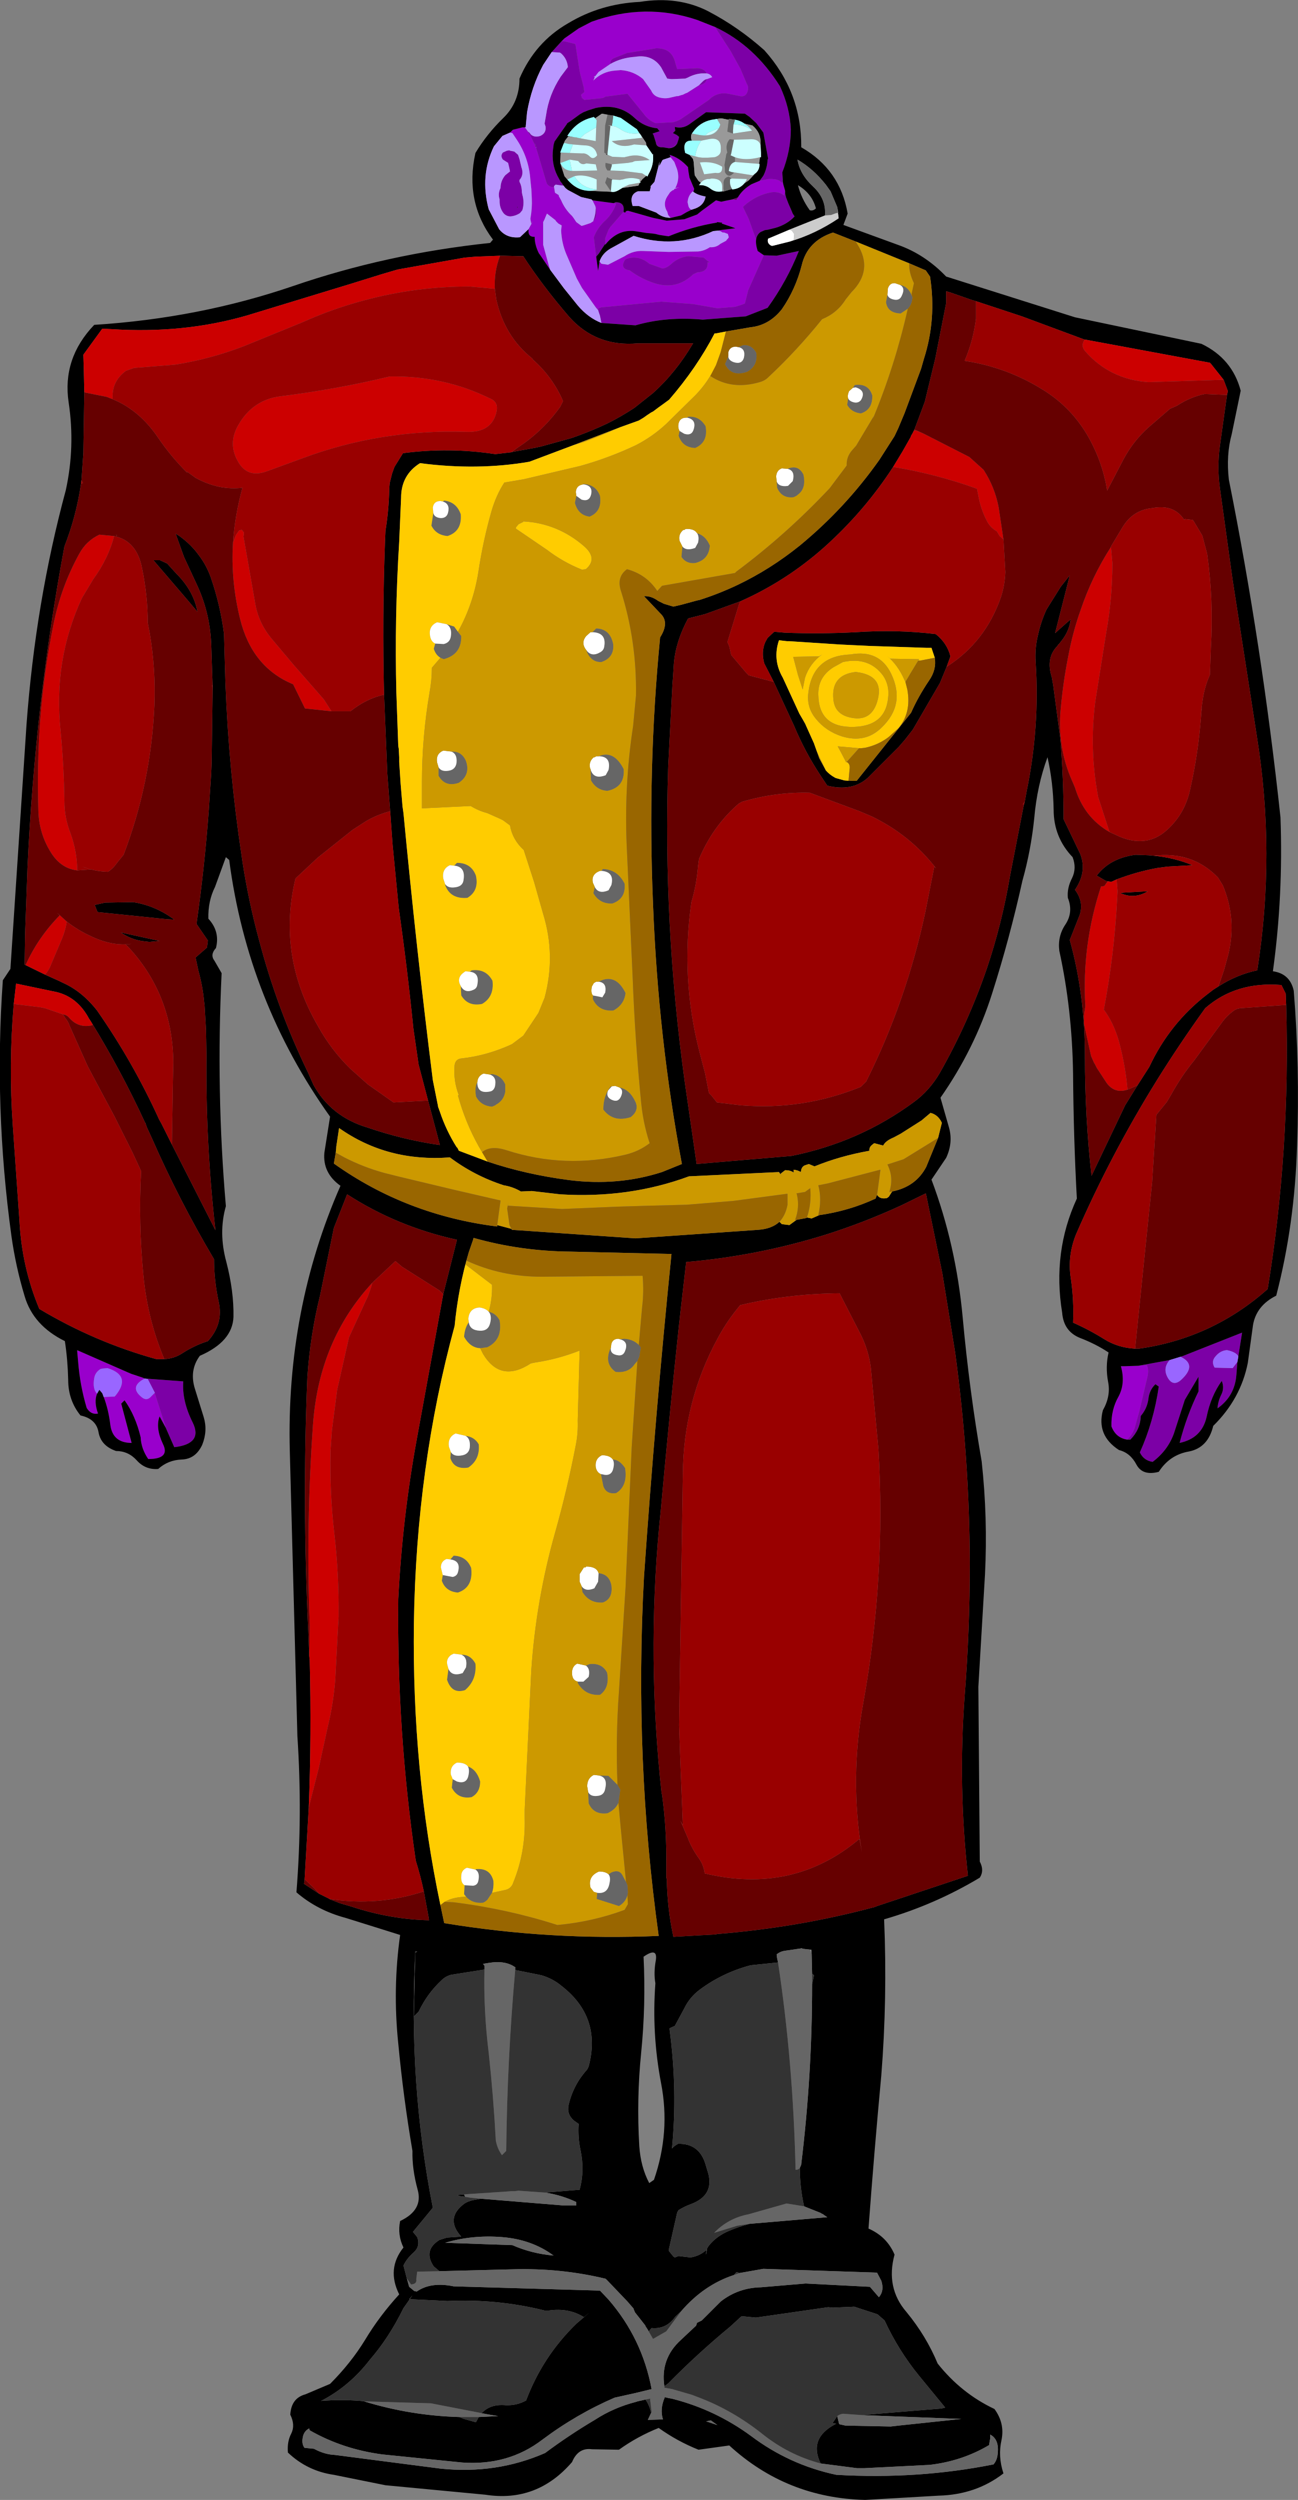 <?xml version="1.0" encoding="UTF-8" standalone="no"?>
<svg xmlns:xlink="http://www.w3.org/1999/xlink" height="263.95px" width="137.05px" xmlns="http://www.w3.org/2000/svg">
  <rect width="100%" height="100%" fill="#808080" stroke="none"/>
  <g transform="matrix(1.0, 0.0, 0.0, 1.0, 65.0, 106.15)">
    <path d="M9.6 -98.4 Q9.4 -98.9 8.65 -98.95 L6.5 -98.85 6.3 -99.5 Q5.95 -101.1 4.25 -101.05 L3.7 -100.95 1.2 -100.55 -0.2 -100.0 Q-0.6 -99.8 -0.55 -99.4 L-1.8 -98.55 -2.15 -98.1 -2.3 -98.05 -2.2 -98.0 -2.35 -97.65 Q-1.4 -98.6 -0.05 -98.7 L0.15 -98.7 0.55 -98.75 Q1.9 -98.65 2.9 -97.8 L3.75 -96.6 Q4.0 -96.0 4.65 -95.85 5.25 -95.7 5.8 -95.85 L6.45 -96.0 6.6 -96.0 6.9 -96.1 7.1 -96.15 7.4 -96.3 7.55 -96.35 8.8 -97.15 Q9.15 -97.2 9.45 -97.45 L9.65 -97.8 10.2 -98.0 Q10.0 -98.35 9.6 -98.4 M-5.7 -101.8 L-5.45 -102.05 -5.4 -102.1 -3.9 -103.15 -2.55 -103.85 Q3.1 -105.9 8.6 -104.05 L10.5 -103.3 12.15 -100.75 13.2 -98.85 13.85 -97.3 Q14.1 -96.95 13.9 -96.4 13.7 -95.9 13.15 -96.0 L11.9 -96.25 Q10.9 -96.45 10.05 -95.8 L9.85 -95.6 7.15 -93.75 Q6.7 -93.4 6.1 -93.25 L4.45 -93.15 4.2 -93.15 Q3.45 -93.45 2.95 -94.15 L1.25 -96.25 -1.05 -95.95 -1.35 -95.8 -3.3 -95.6 -3.55 -95.8 -3.65 -96.1 -3.65 -96.15 -3.4 -96.35 -3.3 -96.45 -3.35 -96.7 -3.35 -96.85 -3.75 -98.4 -3.85 -98.95 -4.25 -101.5 -5.45 -101.8 -5.7 -101.8 M17.65 -87.0 L17.7 -86.7 17.9 -86.0 17.9 -85.75 17.85 -85.7 17.8 -85.5 Q17.25 -85.95 16.45 -85.85 14.85 -85.55 13.6 -84.45 L13.45 -84.3 14.05 -83.05 14.8 -80.95 14.85 -80.95 Q14.75 -80.45 15.0 -79.65 L15.65 -79.2 14.0 -75.5 13.65 -74.1 13.25 -73.95 12.6 -73.75 10.75 -73.6 10.45 -73.65 8.15 -74.05 4.8 -74.3 -1.5 -73.7 -1.8 -73.6 -1.85 -73.5 -1.8 -73.4 -1.85 -73.4 -2.1 -73.7 -3.55 -75.75 -4.1 -76.75 -5.2 -79.3 Q-5.7 -80.5 -5.75 -81.8 L-5.7 -82.35 -6.05 -82.55 -6.3 -82.8 -6.35 -82.9 -7.25 -83.6 -7.4 -83.25 -7.5 -83.0 -7.65 -82.7 -7.65 -80.95 -7.65 -80.3 -7.05 -78.1 -6.9 -77.65 -7.95 -79.2 -8.1 -79.4 Q-8.55 -80.3 -8.55 -81.15 -9.25 -81.1 -9.2 -81.85 L-9.2 -81.95 -8.95 -82.4 -8.8 -82.8 -8.9 -82.45 -9.0 -83.05 Q-8.8 -84.15 -8.85 -85.2 L-8.9 -86.2 -9.0 -87.15 Q-9.15 -89.45 -10.4 -91.35 L-10.9 -92.1 -11.15 -92.15 -10.85 -92.45 -9.85 -92.7 -9.6 -92.7 -9.5 -92.6 -9.0 -91.85 -8.5 -90.8 -8.4 -90.55 -8.3 -90.25 -7.35 -87.05 -7.25 -86.75 Q-6.95 -86.35 -6.5 -86.4 L-6.4 -85.8 -6.0 -85.55 -6.0 -85.45 -5.75 -85.0 Q-5.35 -84.05 -4.6 -83.35 L-4.45 -83.15 -4.15 -82.7 -3.6 -82.3 -3.4 -82.35 -2.8 -82.55 -2.65 -82.6 -2.35 -82.8 -2.35 -82.85 Q-2.0 -83.2 -2.05 -83.85 L-2.1 -84.2 -2.15 -84.4 -2.45 -85.0 -0.2 -84.7 0.05 -84.65 Q-0.25 -83.7 -1.05 -82.9 -1.9 -82.15 -2.3 -81.1 L-2.05 -79.05 -1.85 -77.55 -1.7 -78.55 -1.5 -78.3 -0.8 -78.2 0.95 -79.1 Q1.85 -79.7 2.9 -79.65 L5.6 -79.55 8.7 -79.6 Q9.35 -79.65 9.95 -80.05 10.6 -80.0 11.05 -80.4 L11.7 -80.75 11.7 -80.8 11.85 -80.95 11.95 -81.1 11.85 -81.45 11.45 -81.6 11.3 -81.6 11.05 -81.75 10.8 -81.8 11.0 -81.85 12.65 -82.05 11.2 -82.55 11.25 -82.65 11.15 -82.65 10.7 -82.7 10.7 -82.65 Q8.0 -82.2 5.6 -81.2 L5.25 -81.25 4.6 -81.35 4.2 -81.45 3.85 -81.5 3.25 -81.55 2.65 -81.65 2.0 -81.75 Q0.2 -81.95 -1.1 -80.3 L-1.1 -81.0 -0.75 -81.9 -0.55 -82.2 0.8 -83.75 0.85 -83.75 2.1 -83.4 1.0 -83.7 1.1 -83.85 1.3 -83.9 3.95 -83.15 5.4 -82.85 7.25 -83.0 8.6 -83.5 9.1 -83.9 10.6 -85.0 11.15 -84.85 11.6 -84.95 12.35 -85.1 12.75 -85.05 12.9 -85.3 Q13.4 -86.15 14.35 -86.7 L15.3 -87.1 15.4 -87.1 16.15 -87.25 16.3 -87.25 16.4 -87.25 16.55 -87.25 16.95 -87.2 17.25 -87.1 17.65 -86.8 17.6 -86.95 17.65 -87.0 M11.0 -81.85 L11.3 -81.65 11.0 -81.85 M5.6 -90.5 L6.05 -90.6 6.5 -91.0 Q6.2 -90.5 5.6 -90.5 M3.95 -89.8 L3.95 -89.85 4.0 -89.85 3.95 -89.8 M5.8 -89.55 L5.7 -89.8 Q6.75 -89.5 7.65 -88.5 L7.65 -88.4 7.7 -88.0 7.8 -87.4 8.3 -86.2 8.25 -86.0 8.2 -85.9 8.15 -85.95 Q7.65 -85.5 7.6 -84.8 L7.7 -84.35 Q7.8 -84.1 8.0 -84.0 L7.5 -83.75 6.9 -83.4 5.85 -83.15 5.8 -83.15 5.55 -83.45 5.45 -83.8 Q4.95 -84.6 5.45 -85.4 L5.75 -85.85 6.0 -86.05 6.15 -86.1 6.2 -86.2 6.5 -86.3 6.75 -86.35 6.3 -86.3 Q6.9 -87.4 6.35 -88.65 L6.2 -89.05 5.8 -89.55 M1.5 -77.6 Q2.7 -76.7 4.1 -76.25 6.45 -75.5 8.2 -77.2 L8.65 -77.4 Q9.8 -77.45 9.7 -78.45 L9.95 -78.45 9.7 -78.6 9.3 -78.95 7.7 -79.1 Q6.65 -79.0 5.85 -78.25 5.4 -77.85 4.95 -77.8 L3.55 -78.3 3.5 -78.35 Q2.45 -79.2 1.25 -78.85 1.0 -78.8 0.9 -78.55 0.5 -77.75 1.5 -77.6 M-9.4 -90.4 L-9.35 -90.3 -9.4 -90.4 M-11.3 -90.25 L-11.3 -90.3 -11.25 -90.3 -11.3 -90.25 M-56.85 36.5 L-56.75 36.45 -51.5 38.75 -51.15 38.9 -49.95 39.3 -49.7 39.4 -49.9 39.5 Q-51.35 40.35 -50.0 41.4 -49.55 41.75 -49.15 41.4 L-48.65 40.9 -48.65 40.95 -47.55 44.4 -47.5 44.6 -48.15 43.4 Q-48.6 44.6 -47.8 46.3 -47.0 47.9 -49.35 47.9 -50.1 46.8 -50.15 45.6 -50.7 43.3 -51.85 41.7 L-52.2 42.05 -51.1 46.2 Q-53.1 46.2 -53.35 44.3 -53.55 42.65 -54.05 41.35 L-52.9 41.3 -52.8 41.2 Q-51.1 39.1 -53.65 38.3 L-54.2 38.35 -54.4 38.4 Q-54.95 38.75 -55.05 39.35 -55.25 40.5 -54.75 41.0 -55.1 41.85 -54.65 43.1 -55.4 43.25 -55.85 42.5 -56.55 40.15 -56.75 37.65 L-56.85 36.5 M55.2 38.05 L56.1 38.0 Q56.35 38.55 56.1 39.45 L55.3 42.85 54.8 44.65 Q54.5 45.45 54.0 45.85 52.8 45.65 52.35 44.45 52.3 42.7 53.1 41.3 53.85 39.9 53.35 38.1 L53.75 38.1 55.2 38.05" fill="#9900cc" fill-rule="evenodd" stroke="none"/>
    <path d="M-0.55 -99.4 Q-0.6 -99.8 -0.2 -100.0 L1.2 -100.55 3.7 -100.95 4.25 -101.05 Q5.95 -101.1 6.3 -99.5 L6.5 -98.85 8.65 -98.95 Q9.4 -98.9 9.6 -98.4 L9.1 -98.4 Q8.35 -98.35 7.6 -97.95 L7.35 -97.85 6.05 -97.8 5.85 -97.8 5.45 -97.85 4.8 -99.05 Q3.85 -100.45 2.05 -100.15 0.6 -100.05 -0.55 -99.4 M9.65 -97.8 L9.45 -97.45 Q9.15 -97.2 8.8 -97.15 L9.25 -97.6 9.45 -97.75 9.5 -97.75 9.6 -97.8 9.65 -97.8 M0.55 -98.75 L0.15 -98.7 -0.05 -98.7 0.55 -98.75 M-5.7 -101.8 L-5.45 -101.8 -4.25 -101.5 -3.85 -98.95 -3.75 -98.4 -3.35 -96.85 -3.35 -96.7 -3.3 -96.45 -3.4 -96.35 -3.65 -96.15 -3.65 -96.1 -3.55 -95.8 -3.3 -95.6 -1.35 -95.8 -1.05 -95.95 1.25 -96.25 2.95 -94.15 Q3.45 -93.45 4.2 -93.15 L4.45 -93.15 6.1 -93.25 Q6.7 -93.4 7.15 -93.75 L9.85 -95.6 10.05 -95.8 Q10.9 -96.45 11.9 -96.25 L13.15 -96.0 Q13.7 -95.9 13.9 -96.4 14.1 -96.95 13.85 -97.3 L13.2 -98.85 12.15 -100.75 10.5 -103.3 Q14.65 -101.35 17.35 -97.05 18.4 -94.8 18.5 -92.5 18.5 -90.25 17.6 -87.95 L17.65 -87.2 17.65 -87.0 17.6 -86.95 17.65 -86.8 17.25 -87.1 16.95 -87.2 16.55 -87.25 16.4 -87.25 16.3 -87.25 16.15 -87.25 15.4 -87.1 15.3 -87.1 15.2 -87.05 15.6 -87.6 Q16.0 -88.4 16.05 -89.3 L16.1 -89.4 15.6 -92.15 14.85 -93.15 14.15 -93.8 13.65 -94.15 9.55 -94.3 7.95 -93.15 Q7.15 -92.5 6.25 -92.75 L6.3 -92.35 6.05 -92.1 6.45 -91.9 6.7 -91.7 6.65 -91.45 6.5 -91.0 6.05 -90.6 5.6 -90.5 5.0 -90.6 Q4.3 -90.55 4.25 -91.1 L4.0 -91.9 3.9 -92.05 4.2 -92.15 4.65 -92.3 4.6 -92.35 4.4 -92.6 Q3.0 -92.75 2.0 -93.7 0.35 -95.25 -2.1 -94.75 L-2.9 -94.5 -3.4 -94.3 -3.75 -94.1 -4.85 -93.3 -4.95 -93.25 -5.0 -93.2 -5.1 -93.15 -5.15 -93.05 -6.45 -91.2 -6.55 -90.85 -6.55 -90.8 -6.6 -90.45 Q-6.8 -88.9 -6.15 -87.6 L-5.8 -86.95 -5.75 -86.9 -5.7 -86.85 -5.5 -86.55 -5.95 -86.6 -6.25 -86.65 -6.35 -86.65 -6.5 -86.5 -6.5 -86.4 Q-6.95 -86.35 -7.25 -86.75 L-7.35 -87.05 -8.3 -90.25 -8.4 -90.55 -8.35 -90.6 -8.4 -90.6 -8.55 -91.1 -8.45 -90.8 -8.5 -90.8 -9.0 -91.85 -9.5 -92.6 -9.25 -92.25 -9.1 -92.15 -8.95 -91.95 Q-8.55 -91.6 -7.95 -91.8 -7.3 -92.1 -7.4 -92.8 L-7.5 -93.1 -7.35 -93.95 Q-7.05 -96.15 -5.8 -98.05 L-5.05 -99.05 -5.05 -99.15 Q-5.15 -100.0 -5.8 -100.55 L-5.9 -100.6 -6.75 -100.65 -5.7 -101.8 M17.9 -85.75 L17.9 -85.7 18.0 -85.3 18.25 -84.65 18.6 -83.85 18.7 -83.6 18.9 -83.3 Q18.1 -82.45 16.9 -82.1 L16.1 -81.9 15.75 -81.85 15.3 -81.65 Q14.95 -81.4 14.85 -80.95 L14.8 -80.95 14.05 -83.05 13.45 -84.3 13.6 -84.45 Q14.85 -85.55 16.45 -85.85 17.25 -85.95 17.8 -85.5 L17.85 -85.7 17.9 -85.75 M15.65 -79.2 L17.0 -79.15 19.35 -79.65 Q18.1 -76.5 16.05 -73.65 L13.75 -72.75 9.2 -72.4 Q5.4 -72.75 2.1 -71.8 L-1.5 -72.05 -1.65 -72.8 -1.85 -73.4 -1.8 -73.4 -1.85 -73.5 -1.8 -73.6 -1.5 -73.7 4.8 -74.3 8.15 -74.05 10.45 -73.65 10.75 -73.6 12.6 -73.75 13.25 -73.95 13.65 -74.1 14.0 -75.5 15.65 -79.2 M0.85 -83.75 L0.8 -83.75 -0.55 -82.2 -0.75 -81.9 -1.1 -81.0 -1.1 -80.4 -1.5 -79.8 -1.75 -79.4 -2.05 -79.05 -2.3 -81.1 Q-1.9 -82.15 -1.05 -82.9 -0.25 -83.7 0.05 -84.65 L-0.2 -84.7 0.0 -84.8 Q0.95 -84.8 0.85 -83.9 L0.85 -83.75 M-2.1 -84.2 L-2.05 -83.85 Q-2.0 -83.2 -2.35 -82.85 -2.1 -83.5 -2.1 -84.2 M1.5 -77.6 Q0.5 -77.75 0.9 -78.55 1.0 -78.8 1.25 -78.85 2.45 -79.2 3.5 -78.35 L3.55 -78.3 4.95 -77.8 Q5.4 -77.85 5.85 -78.25 6.65 -79.0 7.7 -79.1 L9.3 -78.95 9.7 -78.6 9.95 -78.45 9.7 -78.45 Q9.8 -77.45 8.65 -77.4 L8.2 -77.2 Q6.45 -75.5 4.1 -76.25 2.7 -76.7 1.5 -77.6 M-3.75 -94.1 L-3.7 -94.15 -3.75 -94.15 -3.75 -94.1 M-11.25 -90.3 L-11.2 -90.25 -10.7 -90.15 -10.3 -89.8 -10.15 -89.35 -9.95 -88.5 Q-9.65 -87.7 -10.15 -87.15 L-10.15 -86.95 Q-9.9 -86.5 -9.9 -85.85 L-9.85 -85.6 Q-9.6 -84.75 -9.85 -83.95 L-10.1 -83.65 Q-10.55 -83.35 -11.1 -83.3 -11.5 -83.3 -11.8 -83.6 -12.25 -84.15 -12.25 -84.9 L-12.25 -85.1 Q-12.45 -85.7 -12.15 -86.3 -12.15 -87.05 -11.65 -87.65 L-11.15 -88.05 -11.2 -88.3 -11.35 -88.95 -11.9 -89.3 Q-12.2 -89.7 -11.9 -90.05 L-11.45 -90.25 -11.3 -90.25 -11.25 -90.3 M-10.35 -84.3 L-10.4 -84.3 -10.4 -84.2 -10.35 -84.3 M-56.85 36.5 L-56.85 36.4 -56.75 36.45 -56.85 36.5 M-49.65 39.4 L-45.65 39.7 Q-45.8 41.75 -44.65 44.05 -43.55 46.3 -46.6 46.65 L-47.5 44.6 -47.55 44.4 -48.65 40.95 -48.65 40.9 -49.4 39.45 -49.5 39.45 -49.65 39.4 M59.65 37.1 L59.95 37.0 66.15 34.55 65.75 37.05 Q65.5 36.6 64.55 36.4 63.85 36.45 63.35 37.05 62.85 37.6 63.25 38.25 L65.15 38.3 65.65 37.65 65.55 38.95 Q65.4 41.25 63.55 42.55 63.6 41.8 63.95 41.1 64.3 40.4 64.0 39.65 62.85 41.25 62.4 43.45 61.9 45.7 59.55 46.2 60.3 43.3 61.55 40.75 L61.55 39.2 60.1 41.65 58.95 45.2 Q58.3 47.0 56.7 48.2 55.75 48.05 55.35 47.2 56.8 44.0 57.35 40.25 L57.0 40.0 Q56.35 40.6 56.25 41.6 56.1 42.6 55.45 43.35 55.4 44.8 54.35 45.85 L54.0 45.85 Q54.5 45.45 54.8 44.65 L55.3 42.85 56.1 39.45 Q56.35 38.55 56.1 38.0 L55.2 38.05 58.5 37.45 Q57.7 38.35 58.35 39.4 58.9 40.25 59.7 39.55 61.45 37.95 59.65 37.1" fill="#7c00a6" fill-rule="evenodd" stroke="none"/>
    <path d="M9.8 -104.95 Q12.95 -103.3 15.7 -100.85 19.65 -96.45 19.6 -90.6 23.7 -88.25 24.5 -83.6 L24.05 -82.4 29.8 -80.3 Q32.65 -79.3 34.9 -76.95 L48.5 -72.65 61.85 -69.85 Q65.1 -68.3 66.0 -64.9 L65.05 -60.3 Q64.45 -58.1 64.75 -55.5 68.25 -38.0 70.2 -19.85 70.5 -11.55 69.4 -3.6 71.2 -3.35 71.6 -1.55 72.25 6.45 71.95 14.85 71.7 23.15 69.75 30.65 67.65 31.7 67.3 33.75 L66.75 37.75 Q66.0 41.55 63.1 44.4 62.55 46.7 60.55 47.1 58.5 47.45 57.35 49.25 55.65 49.7 55.0 48.5 54.35 47.25 53.15 46.95 50.75 45.4 51.45 42.75 52.3 41.25 52.0 39.75 51.7 38.15 52.05 36.65 50.7 35.75 49.0 35.1 47.3 34.4 47.15 32.45 46.1 26.05 48.7 20.4 48.35 13.95 48.3 7.2 48.2 0.4 46.85 -5.75 46.65 -7.3 47.5 -8.55 48.35 -9.85 47.75 -11.35 47.65 -12.4 48.2 -13.45 48.7 -14.5 48.25 -15.65 46.25 -17.75 46.25 -20.65 46.2 -23.55 45.6 -26.2 44.5 -23.2 44.2 -19.75 43.85 -16.35 42.95 -13.15 41.6 -7.05 39.75 -1.25 37.9 4.6 34.3 9.75 L35.2 12.9 Q35.65 14.5 34.9 16.1 L33.35 18.4 Q35.95 25.3 36.65 33.0 37.35 40.65 38.65 48.15 39.3 54.1 39.0 60.1 L38.3 71.95 38.45 90.4 Q38.95 91.35 38.45 92.1 33.7 94.95 28.35 96.5 28.7 104.85 28.05 113.0 27.3 121.05 26.7 129.15 28.65 130.0 29.45 131.9 28.5 135.4 30.7 137.95 32.8 140.5 34.0 143.4 36.5 146.55 40.0 148.2 41.1 149.7 40.75 151.45 40.35 153.2 40.95 155.0 38.05 157.25 34.1 157.35 L26.35 157.8 Q18.05 157.6 12.0 152.05 L8.75 152.5 Q6.5 151.6 4.55 150.2 2.3 151.1 0.35 152.5 L-2.5 152.45 Q-3.95 152.25 -4.6 153.8 -8.3 158.1 -13.75 157.25 L-24.3 156.25 -29.75 155.15 Q-32.55 154.75 -34.6 152.8 -34.7 151.65 -34.25 150.8 -33.8 149.9 -34.35 148.8 -34.25 147.05 -32.75 146.65 L-30.15 145.55 Q-27.95 143.35 -26.45 140.9 -24.95 138.4 -22.85 136.1 -24.2 133.4 -22.4 131.15 -23.05 129.8 -22.75 128.35 -20.3 127.2 -20.9 125.05 -21.5 122.85 -21.45 120.95 -22.4 115.4 -22.95 109.6 -23.55 103.8 -22.75 98.15 L-28.5 96.35 Q-31.5 95.55 -33.7 93.65 -33.05 85.45 -33.6 77.15 L-34.4 47.1 Q-34.8 32.15 -29.05 19.05 -30.95 17.7 -30.75 15.55 L-30.15 11.75 Q-38.85 -0.45 -40.8 -15.35 L-41.15 -15.65 -42.3 -12.5 Q-43.05 -11.0 -43.0 -9.15 -41.75 -7.8 -42.2 -6.05 -42.85 -5.35 -42.35 -4.7 L-41.6 -3.4 Q-42.2 9.05 -41.15 21.2 -41.95 24.0 -41.1 27.1 -40.3 30.2 -40.35 32.9 -40.45 35.5 -43.9 37.0 -45.05 38.55 -44.4 40.55 L-43.5 43.45 Q-43.05 44.9 -43.65 46.4 -44.35 47.9 -45.8 47.95 -47.25 48.0 -48.3 48.95 -49.65 49.05 -50.55 48.05 -51.45 47.05 -52.75 47.05 -54.35 46.5 -54.6 45.05 -54.85 43.65 -56.5 43.3 -57.8 41.7 -57.8 39.55 -57.85 37.4 -58.15 35.45 -61.5 33.8 -62.4 30.7 -63.35 27.55 -63.8 24.3 -65.65 10.8 -64.7 -2.65 L-63.9 -3.85 -62.2 -29.65 Q-61.25 -42.55 -58.05 -54.4 -57.05 -59.0 -57.75 -63.65 -58.45 -68.3 -55.05 -71.85 -44.0 -72.55 -34.05 -75.95 -24.15 -79.35 -13.25 -80.5 L-12.95 -80.85 Q-15.95 -84.85 -14.8 -90.0 -13.6 -92.0 -11.85 -93.7 -10.15 -95.35 -10.15 -97.85 -8.5 -101.7 -5.0 -103.7 -1.6 -105.75 2.55 -105.95 6.6 -106.6 9.8 -104.95 M10.5 -103.3 L8.6 -104.05 Q3.1 -105.9 -2.55 -103.85 L-3.9 -103.15 -5.4 -102.1 -5.45 -102.05 -5.7 -101.8 -6.75 -100.65 -7.65 -99.3 Q-8.9 -96.95 -9.35 -94.3 L-9.5 -92.7 -9.6 -92.7 -9.85 -92.7 -10.85 -92.45 -11.15 -92.15 -11.95 -91.8 -12.85 -90.7 Q-14.35 -87.6 -13.4 -84.05 L-12.3 -81.95 Q-11.5 -80.95 -10.1 -81.1 L-9.2 -81.95 -9.2 -81.85 Q-9.25 -81.1 -8.55 -81.15 -8.55 -80.3 -8.1 -79.4 L-7.95 -79.2 -6.9 -77.65 -5.45 -75.7 -4.2 -74.15 -4.0 -73.9 Q-2.9 -72.6 -1.5 -72.05 L2.1 -71.8 Q5.4 -72.75 9.2 -72.4 L13.75 -72.75 16.05 -73.65 Q18.1 -76.5 19.35 -79.65 L17.0 -79.15 15.65 -79.2 15.0 -79.65 Q14.75 -80.45 14.85 -80.95 14.95 -81.4 15.3 -81.65 L15.75 -81.85 16.1 -81.9 16.9 -82.1 Q18.1 -82.45 18.9 -83.3 L18.7 -83.6 18.6 -83.85 18.25 -84.65 18.0 -85.3 17.9 -85.7 17.9 -85.75 17.9 -86.0 17.7 -86.7 17.65 -87.0 17.65 -87.2 17.6 -87.95 Q18.5 -90.25 18.5 -92.5 18.4 -94.8 17.35 -97.05 14.65 -101.35 10.5 -103.3 M64.55 -64.45 L64.65 -64.85 64.2 -66.05 62.85 -67.75 62.75 -67.85 49.55 -70.3 49.5 -70.3 42.9 -72.75 38.05 -74.35 37.55 -74.5 35.4 -75.25 34.9 -75.4 34.9 -74.85 34.9 -74.3 34.9 -74.15 33.75 -68.3 32.65 -63.75 31.55 -60.8 31.35 -60.4 31.2 -60.15 31.15 -60.0 30.3 -58.5 29.3 -56.85 Q26.25 -52.15 22.0 -48.35 18.0 -44.8 13.15 -42.65 L9.55 -41.35 9.4 -41.3 7.65 -40.85 Q6.35 -38.45 6.15 -36.1 L6.05 -34.55 6.0 -33.9 5.55 -25.2 Q5.0 -8.55 7.3 8.1 L8.55 16.75 18.55 15.9 Q25.75 14.45 31.5 10.2 33.15 9.0 34.25 7.1 37.25 1.8 39.2 -3.9 40.8 -8.65 41.65 -13.7 L43.1 -21.15 43.2 -21.5 43.4 -22.6 Q44.8 -29.4 44.35 -36.25 44.25 -37.7 44.6 -39.1 44.9 -40.5 45.5 -41.8 L47.0 -44.2 47.95 -45.4 46.4 -39.3 47.75 -40.5 48.05 -40.75 Q47.9 -39.6 47.2 -38.65 L46.85 -38.2 46.7 -38.05 46.65 -37.95 Q45.4 -36.7 46.05 -34.65 L46.2 -33.8 46.95 -28.2 Q47.3 -24.0 47.3 -19.65 L49.05 -16.0 Q49.8 -14.1 48.5 -12.2 49.45 -10.95 49.0 -9.55 L47.95 -6.9 Q49.55 -1.15 49.55 5.35 49.55 11.85 50.25 18.0 L53.8 10.55 55.1 8.45 56.35 6.5 Q58.5 1.9 62.45 -1.15 L63.1 -1.65 63.65 -2.0 Q65.6 -3.25 67.75 -3.7 69.7 -16.05 67.7 -28.45 L65.15 -44.9 63.8 -54.65 Q63.5 -56.8 63.8 -59.05 L64.45 -63.7 64.55 -64.35 64.55 -64.45 M34.95 -35.75 L34.25 -34.05 31.4 -29.15 31.25 -28.95 30.55 -28.05 29.9 -27.3 26.6 -24.0 Q24.95 -22.55 22.35 -23.2 L21.65 -24.25 Q20.0 -26.75 18.85 -29.5 L16.7 -34.15 15.7 -36.1 Q15.35 -37.3 15.8 -38.35 L16.05 -38.8 16.75 -39.45 17.85 -39.35 Q21.5 -39.2 25.35 -39.4 29.7 -39.7 33.8 -39.2 35.0 -38.25 35.35 -36.85 L34.95 -35.75 M51.95 -13.1 L51.75 -13.15 50.8 -13.7 Q52.2 -15.55 54.9 -15.9 L56.25 -15.85 56.8 -15.8 Q58.95 -15.6 60.9 -14.8 L58.25 -14.65 57.15 -14.5 Q55.0 -14.1 52.9 -13.3 L52.8 -13.25 52.35 -13.05 51.95 -13.1 M23.4 -84.3 L22.7 -85.95 22.2 -86.65 Q20.85 -88.35 19.2 -89.3 19.45 -87.75 20.85 -86.45 22.25 -85.15 22.1 -83.4 L18.35 -81.9 16.1 -80.95 Q15.95 -80.45 16.45 -80.2 L16.6 -80.2 18.4 -80.65 Q21.1 -81.45 23.55 -83.1 L23.4 -84.3 M20.5 -83.95 Q20.85 -83.85 21.15 -84.15 20.75 -85.7 19.25 -86.6 19.6 -85.2 20.5 -83.95 M31.0 -78.35 L25.35 -80.65 22.95 -81.6 Q20.25 -80.7 19.65 -78.15 19.0 -75.6 17.55 -73.5 16.2 -71.8 14.25 -71.6 L11.65 -71.15 10.6 -70.95 10.45 -70.95 Q8.55 -67.3 5.65 -63.95 L4.9 -63.4 4.55 -63.15 4.35 -63.0 3.95 -62.7 3.75 -62.6 3.6 -62.5 3.3 -62.3 2.95 -62.05 2.45 -61.75 0.5 -61.05 -4.45 -59.15 -9.1 -57.4 Q-14.6 -56.45 -20.65 -57.25 -22.65 -56.0 -22.65 -53.6 L-22.85 -48.95 Q-23.35 -40.95 -23.15 -33.0 L-22.95 -27.4 -22.9 -27.1 -22.85 -26.2 -22.85 -25.7 -22.7 -23.4 -22.5 -21.0 -22.4 -20.3 Q-21.05 -6.05 -19.3 7.9 L-18.75 10.65 -18.75 10.7 -18.55 11.25 Q-17.9 13.2 -16.8 14.95 L-16.7 15.05 -16.55 15.35 -13.5 16.5 Q-9.5 17.85 -4.9 18.45 0.25 19.1 4.9 17.6 L7.0 16.75 Q4.5 3.5 3.95 -10.7 3.35 -24.95 4.7 -38.85 5.65 -40.35 4.85 -41.25 L3.0 -43.2 Q3.75 -43.25 4.5 -42.7 L5.1 -42.4 6.1 -42.1 6.95 -42.3 8.6 -42.75 8.85 -42.8 Q10.9 -43.45 12.9 -44.4 16.35 -46.05 19.45 -48.55 24.25 -52.5 27.85 -57.6 L29.45 -60.1 29.85 -60.95 30.5 -62.5 32.25 -67.2 32.55 -68.25 Q33.9 -72.45 33.2 -76.95 L32.75 -77.6 31.0 -78.35 M8.35 -92.45 L8.0 -91.95 Q7.9 -91.6 8.05 -91.3 7.0 -91.35 7.35 -90.0 L7.8 -89.8 8.15 -89.4 8.2 -89.25 8.25 -89.0 8.25 -88.95 8.35 -87.65 8.75 -87.05 9.0 -86.85 8.8 -86.6 Q9.5 -86.65 10.05 -86.2 10.6 -85.8 11.25 -85.95 L11.45 -85.95 12.3 -86.2 12.3 -86.15 Q13.1 -86.2 13.6 -86.8 L14.05 -87.1 14.7 -87.8 Q15.2 -88.15 15.2 -88.85 L15.15 -88.85 15.15 -88.9 15.25 -89.55 15.35 -89.55 15.35 -90.0 15.3 -90.85 15.3 -91.05 Q15.35 -92.15 14.45 -92.9 L13.6 -93.1 Q13.05 -93.5 12.3 -93.55 L12.05 -93.6 11.95 -93.6 11.95 -93.5 11.2 -93.65 11.05 -93.65 10.45 -93.55 Q9.15 -93.4 8.35 -92.45 M6.5 -91.0 L6.65 -91.45 6.7 -91.7 6.45 -91.9 6.05 -92.1 6.3 -92.35 6.25 -92.75 Q7.15 -92.5 7.95 -93.15 L9.55 -94.3 13.65 -94.15 14.15 -93.8 14.85 -93.15 15.6 -92.15 16.1 -89.4 16.05 -89.3 Q16.0 -88.4 15.6 -87.6 L15.2 -87.05 15.3 -87.1 14.35 -86.7 Q13.4 -86.15 12.9 -85.3 L12.35 -85.1 11.6 -84.95 11.15 -84.85 10.6 -85.0 9.1 -83.9 8.6 -83.5 7.25 -83.0 5.4 -82.85 3.95 -83.15 1.3 -83.9 1.1 -83.85 1.0 -83.7 2.1 -83.4 0.85 -83.75 0.85 -83.9 Q0.95 -84.8 0.0 -84.8 L-0.2 -84.7 -2.45 -85.0 -2.55 -85.1 -3.65 -85.35 -5.05 -86.1 -5.3 -86.3 -5.5 -86.55 -5.7 -86.85 -5.75 -86.9 -5.8 -86.95 -6.15 -87.6 Q-6.8 -88.9 -6.6 -90.45 L-6.55 -90.8 -6.55 -90.85 -6.45 -91.2 -5.15 -93.05 -5.1 -93.15 -5.0 -93.2 -4.95 -93.25 -4.85 -93.3 -3.75 -94.1 -3.4 -94.3 -2.9 -94.5 -2.1 -94.75 Q0.35 -95.25 2.0 -93.7 3.0 -92.75 4.4 -92.6 L4.6 -92.35 4.65 -92.3 4.2 -92.15 3.9 -92.05 4.0 -91.9 4.25 -91.1 Q4.3 -90.55 5.0 -90.6 L5.6 -90.5 Q6.2 -90.5 6.5 -91.0 M-1.1 -81.0 L-1.1 -80.3 Q0.2 -81.95 2.0 -81.75 L2.65 -81.65 3.25 -81.55 3.85 -81.5 4.2 -81.45 4.6 -81.35 5.25 -81.25 5.6 -81.2 Q8.0 -82.2 10.7 -82.65 L10.7 -82.7 11.15 -82.65 11.25 -82.65 11.2 -82.55 12.65 -82.05 11.0 -81.85 10.8 -81.8 10.3 -81.75 Q6.25 -79.85 1.9 -81.25 L-0.55 -79.9 Q-1.4 -79.4 -1.7 -78.55 L-1.85 -77.55 -2.05 -79.05 -1.75 -79.4 -1.5 -79.8 -1.1 -80.4 -1.1 -81.0 M3.25 -90.8 L3.2 -91.1 2.5 -92.15 2.65 -91.9 2.5 -92.1 2.25 -92.5 0.55 -93.7 -0.25 -93.95 -0.65 -94.0 -1.45 -94.15 -2.1 -93.7 -2.15 -93.65 -2.3 -93.8 -2.65 -93.7 Q-4.2 -93.25 -5.1 -91.8 L-4.3 -91.65 -5.0 -91.75 -5.35 -91.3 -5.5 -90.95 -5.85 -90.05 -5.8 -90.05 -5.85 -88.95 -5.4 -87.55 -5.1 -87.2 Q-4.1 -86.0 -2.7 -86.0 L-0.45 -85.9 Q-0.1 -85.8 0.45 -86.15 L0.7 -86.3 2.4 -86.55 2.55 -86.85 2.6 -86.85 2.65 -86.85 2.6 -86.95 2.85 -87.25 3.25 -87.6 3.35 -87.5 3.5 -87.8 Q4.05 -88.75 3.95 -89.8 L4.0 -89.85 3.95 -89.85 3.9 -89.85 3.25 -90.8 M-0.85 -89.8 L-0.35 -89.6 -0.9 -89.8 -1.0 -89.8 -1.0 -89.9 -0.85 -89.8 M5.8 -89.55 L5.05 -89.3 4.95 -89.25 4.6 -88.6 4.65 -89.1 4.1 -86.95 3.7 -86.5 3.7 -86.35 3.6 -85.95 2.35 -85.95 Q1.4 -85.6 1.8 -84.4 L2.45 -84.4 4.3 -83.7 Q4.95 -83.15 5.8 -83.15 L5.85 -83.15 6.9 -83.4 7.5 -83.75 8.0 -84.0 8.45 -84.15 Q9.35 -84.5 9.5 -85.4 8.65 -85.55 8.2 -85.9 L8.25 -86.0 8.3 -86.2 7.8 -87.4 7.7 -88.0 7.65 -88.4 7.65 -88.5 Q6.75 -89.5 5.7 -89.8 L5.8 -89.55 M-11.0 -58.4 L-10.8 -58.45 -8.35 -58.9 -8.15 -58.95 -7.9 -59.0 -4.65 -59.9 Q-3.05 -60.45 -1.5 -61.15 L-0.85 -61.45 Q0.65 -62.2 2.0 -63.1 L3.95 -64.65 Q6.35 -66.8 8.15 -69.85 L8.2 -69.9 2.35 -69.9 Q-2.05 -69.5 -4.9 -72.7 -7.7 -75.95 -9.75 -79.1 L-10.0 -79.1 -11.9 -79.15 -12.2 -79.15 -14.8 -79.05 -15.95 -78.95 -23.0 -77.7 -24.7 -77.2 -27.75 -76.25 -38.9 -72.85 Q-45.6 -70.9 -53.25 -71.4 L-54.2 -71.45 -56.2 -68.7 -56.15 -66.95 -56.1 -64.75 -56.2 -58.3 -56.4 -55.45 -56.45 -55.05 Q-56.95 -51.65 -58.2 -48.45 -61.3 -31.85 -62.1 -14.5 L-62.35 -7.6 -62.4 -4.3 -62.3 -4.25 -60.25 -3.25 -58.7 -2.55 -58.4 -2.4 Q-56.35 -1.5 -54.75 0.55 -50.95 6.0 -48.2 12.05 L-47.95 12.5 -46.85 14.7 -42.25 23.75 Q-43.3 14.5 -43.2 5.3 L-43.25 2.55 -43.4 0.0 -43.45 -0.4 Q-43.6 -2.05 -44.05 -3.65 L-44.35 -5.05 -43.15 -6.1 -43.05 -6.85 -44.25 -8.6 Q-43.4 -14.55 -42.95 -20.65 L-42.7 -24.45 -42.65 -25.7 -42.55 -33.25 -42.55 -33.8 -42.7 -38.2 Q-42.85 -41.55 -44.25 -44.5 L-45.55 -47.3 -45.7 -47.7 -46.4 -49.65 -46.45 -49.8 -46.05 -49.55 Q-44.8 -48.65 -43.95 -47.45 -43.2 -46.45 -42.75 -45.2 -41.75 -42.3 -41.35 -39.25 L-41.2 -34.05 Q-40.85 -24.8 -39.5 -15.85 L-39.4 -15.15 Q-38.75 -10.95 -37.65 -6.9 -35.75 0.35 -32.5 7.05 L-31.9 8.4 Q-30.05 11.75 -26.2 12.9 -22.4 14.2 -18.55 14.75 L-19.8 10.05 -20.8 6.25 -21.35 2.45 Q-22.0 -4.0 -22.9 -10.3 L-23.55 -17.0 -23.8 -20.5 -24.1 -24.4 -24.45 -32.8 Q-24.65 -40.9 -24.35 -48.95 L-24.3 -50.1 Q-23.95 -52.25 -23.9 -54.45 L-23.9 -54.6 -23.85 -55.15 -23.6 -56.15 -23.35 -56.85 -22.45 -58.3 Q-17.6 -58.95 -12.7 -58.2 L-11.0 -58.4 M33.7 -36.7 L33.35 -37.75 32.8 -37.75 26.8 -37.95 23.7 -38.1 18.35 -38.45 18.1 -38.45 17.25 -38.55 Q16.55 -36.5 17.65 -34.6 L19.4 -30.8 19.75 -30.2 20.05 -29.65 20.95 -27.65 21.0 -27.5 21.25 -26.8 21.5 -26.1 22.2 -24.8 Q22.6 -24.35 23.15 -24.05 L23.25 -24.0 24.15 -23.75 25.1 -23.7 25.45 -23.7 31.2 -30.9 Q31.95 -32.6 33.1 -34.3 33.9 -35.45 33.7 -36.7 M56.2 -12.05 Q54.95 -11.3 53.7 -11.7 L53.4 -11.8 53.3 -11.85 53.6 -11.9 56.2 -12.05 M70.8 -0.05 L70.75 -1.25 70.3 -2.15 Q65.5 -2.55 62.25 0.3 59.55 4.05 57.15 7.9 52.25 15.8 48.6 24.2 47.7 26.45 48.05 28.75 48.4 31.05 48.3 33.5 50.0 34.25 51.6 35.25 53.05 36.15 54.85 36.25 L55.25 36.25 Q63.0 35.15 68.85 29.95 71.25 15.3 70.8 -0.05 M-9.4 -90.4 L-9.35 -90.3 -9.4 -90.4 M-10.35 -84.3 L-10.4 -84.2 -10.4 -84.3 -10.35 -84.3 M-46.25 -45.45 Q-44.55 -43.7 -44.15 -41.55 L-45.2 -42.8 -48.8 -47.0 -48.1 -47.0 -47.35 -46.65 -46.35 -45.55 -46.25 -45.45 M-55.4 1.7 L-55.6 1.4 Q-56.8 -0.85 -59.0 -1.4 L-63.3 -2.3 -63.55 -0.15 Q-64.1 6.25 -63.65 12.7 L-62.95 22.7 Q-62.7 27.65 -60.85 32.05 -55.0 35.55 -48.5 37.35 L-47.65 37.35 Q-46.6 37.3 -45.7 36.7 -44.45 35.9 -43.05 35.45 -41.4 33.65 -41.9 31.35 -42.4 29.05 -42.4 26.8 -46.1 20.55 -48.95 14.05 L-49.5 12.85 -49.65 12.4 -49.65 12.45 Q-52.2 6.9 -55.4 1.7 M-55.0 -10.6 L-53.9 -10.85 -50.95 -10.9 Q-48.7 -10.55 -46.8 -9.2 L-46.6 -9.05 -47.4 -9.1 -54.7 -9.85 -55.0 -10.6 M-48.15 -6.8 L-49.25 -6.7 -50.05 -6.8 Q-51.25 -7.0 -52.25 -7.7 L-48.15 -6.8 M-12.5 23.2 L-11.0 23.6 -11.2 23.2 -10.95 23.7 2.1 24.6 15.05 23.7 Q16.5 23.6 17.3 22.85 L17.55 23.1 18.35 23.2 19.1 22.65 20.15 22.45 20.2 22.4 20.7 22.5 21.5 22.15 Q24.65 21.7 27.45 20.4 L27.6 20.0 Q27.9 20.5 28.65 20.35 L28.85 20.2 29.2 19.65 Q31.7 19.15 32.8 17.05 L34.05 14.0 34.45 12.4 Q34.05 11.55 33.25 11.35 L32.3 12.15 30.1 13.55 29.35 13.95 Q28.5 14.3 28.25 14.8 L27.3 14.55 27.05 14.75 Q26.75 15.0 26.8 15.35 23.7 15.9 21.0 17.0 L20.4 16.75 20.1 16.85 Q19.7 16.95 19.6 17.35 L19.55 17.6 Q19.25 17.4 18.8 17.35 L18.8 17.5 18.8 17.65 Q18.45 17.4 17.9 17.4 L17.45 17.75 17.4 17.85 17.65 18.2 17.25 17.6 7.75 18.05 Q1.4 20.4 -5.85 19.95 L-8.85 19.6 -10.0 19.65 Q-10.85 19.15 -11.8 19.0 -14.9 18.0 -17.5 16.05 -24.1 16.55 -29.2 12.95 L-29.5 14.95 -29.5 15.05 -29.55 15.55 -29.75 16.7 Q-22.1 22.15 -12.5 23.35 L-12.5 23.2 M-18.2 30.5 L-16.75 24.75 Q-23.1 23.35 -28.35 19.95 L-29.75 23.5 -31.2 30.6 Q-32.25 34.8 -32.55 39.3 -33.1 52.55 -32.45 66.1 L-32.35 68.7 -32.3 69.15 Q-32.1 77.0 -32.4 84.7 L-32.85 92.45 -32.9 92.75 -31.3 93.8 -30.2 94.35 -30.25 94.35 -29.1 94.8 -27.9 95.15 -27.75 95.2 Q-23.75 96.5 -19.7 96.6 L-19.75 96.25 -20.25 93.55 Q-20.6 91.9 -21.1 90.3 -23.1 76.65 -22.95 62.7 -22.5 54.05 -21.0 45.85 L-18.2 30.5 M-15.5 26.05 Q-16.6 29.75 -17.0 33.85 -21.05 48.7 -21.3 65.25 -21.5 80.75 -18.5 95.0 L-18.1 96.9 Q-6.9 98.75 4.55 98.25 1.95 79.6 3.0 60.3 4.2 43.05 5.9 26.25 L-4.75 26.0 Q-10.05 25.95 -15.0 24.55 L-15.05 24.75 -15.5 26.05 M-56.75 36.45 L-56.85 36.4 -56.85 36.5 -56.75 37.65 Q-56.55 40.15 -55.85 42.5 -55.4 43.25 -54.65 43.1 -55.1 41.85 -54.75 41.0 L-54.55 40.65 -54.5 40.6 -54.2 40.95 -54.05 41.35 Q-53.55 42.65 -53.35 44.3 -53.1 46.2 -51.1 46.2 L-52.2 42.05 -51.85 41.7 Q-50.7 43.3 -50.15 45.6 -50.1 46.8 -49.35 47.9 -47.0 47.9 -47.8 46.3 -48.6 44.6 -48.15 43.4 L-47.5 44.6 -46.6 46.65 Q-43.55 46.3 -44.65 44.05 -45.8 41.75 -45.65 39.7 L-49.65 39.4 -49.7 39.4 -49.95 39.3 -51.15 38.9 -51.5 38.75 -56.75 36.45 M-7.45 125.35 L-3.8 125.05 Q-3.25 123.05 -3.7 120.9 -4.0 119.5 -3.9 118.1 L-4.4 117.75 Q-5.2 117.05 -4.95 116.05 -4.45 113.95 -3.0 112.35 L-2.85 112.05 Q-1.45 106.8 -5.75 103.5 -6.65 102.75 -7.85 102.4 L-10.6 101.85 -10.6 101.6 -10.55 101.6 Q-11.6 100.8 -13.4 101.1 L-14.0 101.2 -13.85 101.4 -13.85 101.8 -17.35 102.35 Q-17.95 102.5 -18.4 102.95 -19.9 104.35 -20.8 106.25 L-21.3 106.75 -21.15 100.05 -20.95 99.9 -21.15 99.85 Q-21.9 113.8 -19.3 126.95 L-21.4 129.5 -20.95 130.05 Q-20.6 131.0 -21.3 131.65 -22.05 132.3 -22.4 133.05 L-22.05 134.4 -21.8 135.3 -21.25 135.75 -21.0 135.8 Q-19.5 134.75 -17.1 135.25 L-1.65 135.7 -0.75 136.65 Q2.8 140.75 3.8 146.1 L2.15 146.5 -0.1 147.0 Q-4.15 148.75 -7.75 151.45 -11.35 154.2 -16.2 153.85 L-24.6 153.0 Q-28.8 152.45 -32.3 150.45 L-32.35 150.25 Q-32.85 150.5 -33.0 151.05 -33.2 151.85 -32.85 152.3 L-31.85 152.4 Q-30.75 153.0 -29.65 153.05 L-18.45 154.5 Q-12.6 155.1 -7.45 152.85 -4.9 150.95 -2.2 149.35 -0.2 148.05 2.15 147.45 L2.3 147.4 2.5 147.35 2.75 147.3 3.15 147.2 Q3.55 147.75 3.75 148.6 L3.4 149.35 5.0 149.3 Q4.65 148.2 5.2 146.95 L5.6 147.05 5.9 147.1 6.1 147.15 Q10.55 148.3 14.3 151.05 18.35 154.1 23.3 155.15 31.9 155.65 39.9 154.05 40.3 153.6 40.35 152.85 40.5 151.4 39.55 150.9 L39.55 151.35 39.5 151.55 39.45 151.9 39.45 152.0 Q36.6 153.7 33.15 154.1 L26.25 154.45 25.5 154.45 21.65 153.95 Q20.35 151.3 23.2 149.8 L23.3 149.75 22.9 149.7 23.4 148.95 23.6 149.8 24.25 149.95 29.05 150.05 29.9 149.95 36.5 149.25 26.1 148.85 27.7 148.7 34.4 148.15 34.8 148.05 32.05 144.7 Q29.85 142.0 28.4 138.85 L27.65 138.2 25.2 137.4 22.95 137.5 22.45 137.45 14.8 138.55 13.3 138.4 12.1 139.5 Q8.65 142.35 5.55 145.5 L5.15 145.8 Q4.7 142.9 6.9 140.9 L8.5 139.4 8.6 139.1 9.1 138.85 11.1 136.85 Q12.95 135.4 15.35 135.35 L20.05 134.95 26.85 135.3 27.8 136.4 Q28.4 135.7 28.05 134.65 L27.6 133.8 15.6 133.4 13.05 133.85 12.85 133.75 12.75 133.75 12.5 134.05 Q9.3 135.1 6.9 137.9 L6.3 138.45 Q5.35 139.8 3.8 139.65 L3.5 140.0 3.35 139.75 3.15 139.45 3.15 139.4 2.05 138.0 1.9 137.65 1.9 137.6 1.25 136.85 -0.85 134.65 -1.05 134.45 Q-5.8 133.3 -10.9 133.45 L-18.6 133.65 -19.2 133.15 Q-20.35 131.45 -18.6 130.35 L-17.8 130.1 -16.3 130.0 Q-18.05 128.05 -15.95 126.5 -15.55 126.25 -15.05 126.15 L-14.25 126.0 -14.2 126.0 -5.65 126.7 -4.95 126.7 -4.15 126.7 -4.15 126.35 Q-5.75 125.6 -7.45 125.35 M-13.3 148.8 L-14.15 148.65 Q-13.25 147.65 -11.6 147.8 -10.45 147.85 -9.45 147.3 -7.7 142.65 -4.15 139.2 L-2.75 138.0 -3.35 138.5 Q-4.95 137.5 -7.05 137.8 L-7.5 137.8 Q-12.55 136.55 -17.75 136.8 L-21.8 136.6 -21.45 136.2 -22.4 137.55 Q-23.95 140.7 -25.95 143.0 -28.1 145.8 -31.1 147.35 -28.75 147.15 -26.35 147.4 L-26.55 147.4 Q-21.65 148.9 -16.5 149.05 L-16.0 149.25 -14.75 149.6 -14.45 149.05 -12.4 148.95 -13.3 148.8 M-15.45 125.5 L-16.0 125.55 -15.9 125.8 -15.25 125.9 -16.55 125.7 -16.7 125.6 -15.45 125.5 M-12.0 130.05 Q-15.15 129.8 -18.0 130.65 L-10.9 130.9 Q-8.85 131.8 -6.55 132.0 -8.85 130.3 -12.0 130.05 M65.75 37.05 L66.15 34.55 59.95 37.0 59.65 37.1 58.5 37.45 55.2 38.05 53.75 38.1 53.35 38.1 Q53.85 39.9 53.1 41.3 52.3 42.7 52.35 44.45 52.8 45.65 54.0 45.85 L54.35 45.85 Q55.4 44.8 55.45 43.35 56.1 42.6 56.25 41.6 56.35 40.6 57.0 40.0 L57.35 40.25 Q56.8 44.0 55.35 47.2 55.75 48.05 56.7 48.2 58.3 47.0 58.95 45.2 L60.1 41.65 61.55 39.2 61.55 40.75 Q60.3 43.3 59.55 46.2 61.9 45.7 62.4 43.45 62.85 41.25 64.0 39.65 64.3 40.4 63.95 41.1 63.6 41.8 63.55 42.55 65.4 41.25 65.55 38.95 L65.65 37.65 65.75 37.1 65.75 37.05 M22.05 24.25 Q14.95 26.45 7.45 27.1 L7.0 31.0 6.75 33.2 6.75 33.25 6.7 33.65 Q5.65 43.5 4.75 53.5 L4.6 55.0 Q3.3 69.0 4.85 83.15 L4.9 83.35 Q5.4 86.95 5.35 90.9 L5.35 91.35 5.35 92.15 5.4 92.2 Q5.45 95.35 6.1 98.35 L8.65 98.2 10.5 98.1 10.75 98.05 Q19.35 97.35 27.35 95.2 L27.6 95.1 37.2 91.9 Q36.15 82.5 36.85 72.95 37.4 66.0 37.4 58.85 37.35 47.65 35.85 36.65 L34.5 28.3 32.8 20.05 32.75 19.85 32.65 19.9 30.2 21.1 Q26.2 22.95 22.05 24.25 M20.75 103.35 L20.95 102.4 20.75 102.25 20.7 100.2 20.65 99.7 20.55 99.7 19.7 99.6 19.7 99.55 18.0 99.8 17.7 99.85 Q17.3 99.95 17.0 100.2 L17.05 100.6 17.15 101.05 14.25 101.35 Q11.25 102.15 8.85 103.95 7.8 104.75 7.25 105.9 L6.25 107.75 5.7 108.0 5.7 108.15 Q6.55 114.55 5.95 120.7 6.2 120.4 6.6 120.2 8.85 120.15 9.5 122.4 L9.8 123.4 Q10.35 125.65 8.0 126.55 7.3 126.8 6.65 127.2 L6.5 127.45 5.6 131.45 5.65 131.55 6.1 132.1 6.25 132.2 6.65 132.05 7.9 132.2 Q8.9 132.05 9.65 131.35 L9.55 131.9 Q9.5 131.4 9.85 130.95 10.65 129.95 11.95 129.4 13.0 128.95 14.15 128.65 L22.35 127.95 22.05 127.75 21.85 127.6 21.8 127.6 21.65 127.5 19.9 126.8 Q19.45 124.8 19.45 122.75 L19.6 122.4 19.6 122.35 Q20.75 112.95 20.75 103.35 M2.95 100.45 Q3.2 105.55 2.7 110.55 2.2 115.5 2.5 120.45 2.65 122.65 3.55 124.35 L4.05 124.0 Q5.8 118.95 4.8 113.8 3.8 108.55 4.2 103.25 4.0 102.15 4.25 100.8 4.45 99.4 2.95 100.45 M10.45 149.8 L10.75 149.9 10.05 149.4 9.55 149.5 10.45 149.8" fill="#000000" fill-rule="evenodd" stroke="none"/>
    <path d="M-0.55 -99.4 Q0.6 -100.05 2.05 -100.15 3.85 -100.45 4.8 -99.05 L5.45 -97.85 5.85 -97.8 6.05 -97.8 7.35 -97.85 7.6 -97.95 Q8.35 -98.35 9.1 -98.4 L9.6 -98.4 Q10.0 -98.35 10.2 -98.0 L9.65 -97.8 9.6 -97.8 9.5 -97.75 9.45 -97.75 9.25 -97.6 8.8 -97.15 7.55 -96.35 7.4 -96.3 7.1 -96.15 6.9 -96.1 6.6 -96.0 6.45 -96.0 5.8 -95.85 Q5.25 -95.7 4.65 -95.85 4.0 -96.0 3.75 -96.6 L2.9 -97.8 Q1.9 -98.65 0.55 -98.75 L-0.05 -98.7 Q-1.4 -98.6 -2.35 -97.65 L-2.2 -98.0 -2.3 -98.05 -2.15 -98.1 -1.8 -98.55 -0.55 -99.4 M-1.5 -72.05 Q-2.9 -72.6 -4.0 -73.9 L-4.2 -74.15 -5.45 -75.7 -6.9 -77.65 -7.05 -78.1 -7.65 -80.3 -7.65 -80.95 -7.65 -82.7 -7.5 -83.0 -7.4 -83.25 -7.25 -83.6 -6.35 -82.9 -6.3 -82.8 -6.05 -82.55 -5.7 -82.35 -5.75 -81.8 Q-5.7 -80.5 -5.2 -79.3 L-4.1 -76.75 -3.55 -75.75 -2.1 -73.7 -1.85 -73.4 -1.65 -72.8 -1.5 -72.05 M-9.2 -81.95 L-10.1 -81.1 Q-11.5 -80.95 -12.3 -81.95 L-13.4 -84.05 Q-14.35 -87.6 -12.85 -90.7 L-11.95 -91.8 -11.15 -92.15 -10.9 -92.1 -10.4 -91.35 Q-9.15 -89.45 -9.0 -87.15 L-8.9 -86.2 -8.85 -85.2 Q-8.8 -84.15 -9.0 -83.05 L-8.9 -82.45 -8.8 -82.8 -8.95 -82.4 -9.2 -81.95 M-9.6 -92.7 L-9.5 -92.7 -9.35 -94.3 Q-8.9 -96.95 -7.65 -99.3 L-6.75 -100.65 -5.9 -100.6 -5.8 -100.55 Q-5.15 -100.0 -5.05 -99.15 L-5.05 -99.05 -5.8 -98.05 Q-7.05 -96.15 -7.35 -93.95 L-7.5 -93.1 -7.4 -92.8 Q-7.3 -92.1 -7.95 -91.8 -8.55 -91.6 -8.95 -91.95 L-9.1 -92.15 -9.25 -92.25 -9.5 -92.6 -9.6 -92.7 M10.8 -81.8 L11.05 -81.75 11.3 -81.6 11.45 -81.6 11.85 -81.45 11.95 -81.1 11.85 -80.95 11.7 -80.8 11.7 -80.75 11.05 -80.4 Q10.6 -80.0 9.95 -80.05 9.35 -79.65 8.7 -79.6 L5.6 -79.55 2.9 -79.65 Q1.85 -79.7 0.95 -79.1 L-0.8 -78.2 -1.5 -78.3 -1.7 -78.55 Q-1.4 -79.4 -0.55 -79.9 L1.9 -81.25 Q6.25 -79.85 10.3 -81.75 L10.8 -81.8 M-2.45 -85.0 L-2.15 -84.4 -2.1 -84.2 Q-2.1 -83.5 -2.35 -82.85 L-2.35 -82.8 -2.65 -82.6 -2.8 -82.55 -3.4 -82.35 -3.6 -82.3 -4.15 -82.7 -4.45 -83.15 -4.6 -83.35 Q-5.35 -84.05 -5.75 -85.0 L-6.0 -85.45 -6.0 -85.55 -6.4 -85.8 -6.5 -86.4 -6.5 -86.5 -6.35 -86.65 -6.25 -86.65 -5.95 -86.6 -5.5 -86.55 -5.3 -86.3 -5.05 -86.1 -3.65 -85.35 -2.55 -85.1 -2.45 -85.0 M5.8 -83.15 Q4.95 -83.15 4.3 -83.7 L2.45 -84.4 1.8 -84.4 Q1.4 -85.6 2.35 -85.95 L3.6 -85.95 3.7 -86.35 3.7 -86.5 4.1 -86.95 4.65 -89.1 4.6 -88.6 4.95 -89.25 5.05 -89.3 5.8 -89.55 6.2 -89.05 6.35 -88.65 Q6.9 -87.4 6.3 -86.3 L6.75 -86.35 6.5 -86.3 6.2 -86.2 6.15 -86.1 6.0 -86.05 5.75 -85.85 5.45 -85.4 Q4.95 -84.6 5.45 -83.8 L5.55 -83.45 5.8 -83.15 M8.2 -85.9 Q8.65 -85.55 9.5 -85.4 9.35 -84.5 8.45 -84.15 L8.0 -84.0 Q7.8 -84.1 7.7 -84.35 L7.6 -84.8 Q7.65 -85.5 8.15 -85.95 L8.2 -85.9 M-11.3 -90.25 L-11.45 -90.25 -11.9 -90.05 Q-12.2 -89.7 -11.9 -89.3 L-11.35 -88.95 -11.2 -88.3 -11.15 -88.05 -11.65 -87.65 Q-12.15 -87.05 -12.15 -86.3 -12.45 -85.7 -12.25 -85.1 L-12.25 -84.9 Q-12.25 -84.15 -11.8 -83.6 -11.5 -83.3 -11.1 -83.3 -10.55 -83.35 -10.1 -83.65 L-9.85 -83.95 Q-9.6 -84.75 -9.85 -85.6 L-9.9 -85.85 Q-9.9 -86.5 -10.15 -86.95 L-10.15 -87.15 Q-9.65 -87.7 -9.95 -88.5 L-10.15 -89.35 -10.3 -89.8 -10.7 -90.15 -11.2 -90.25 -11.25 -90.3 -11.3 -90.3 -11.3 -90.25" fill="#b997ff" fill-rule="evenodd" stroke="none"/>
    <path d="M12.9 -85.3 L12.75 -85.05 12.35 -85.1 12.9 -85.3 M11.0 -81.85 L11.3 -81.65 11.0 -81.85 M-8.4 -90.55 L-8.5 -90.8 -8.45 -90.8 -8.4 -90.55 M-3.75 -94.1 L-3.75 -94.15 -3.7 -94.15 -3.75 -94.1" fill="#660066" fill-rule="evenodd" stroke="none"/>
    <path d="M8.35 -92.45 L8.05 -92.05 8.85 -91.9 Q10.65 -91.6 11.05 -93.0 L10.7 -93.6 10.45 -93.55 11.05 -93.65 11.2 -93.65 11.95 -93.5 11.8 -92.25 12.4 -92.05 14.4 -92.35 14.3 -92.5 14.15 -92.65 14.1 -92.7 14.05 -92.75 13.95 -92.85 13.6 -93.1 14.45 -92.9 Q15.35 -92.15 15.3 -91.05 L15.3 -90.85 Q15.1 -91.45 14.35 -91.45 L12.5 -91.4 12.05 -91.45 Q11.55 -90.9 11.8 -90.05 L11.7 -89.9 11.5 -88.75 11.55 -88.2 Q11.5 -87.9 11.75 -87.7 12.0 -87.5 12.25 -87.7 L12.5 -87.9 12.2 -88.0 14.4 -87.65 14.5 -87.65 14.7 -87.8 14.05 -87.1 13.6 -86.8 13.8 -87.1 13.85 -87.25 12.25 -87.3 11.95 -87.5 Q11.45 -87.4 11.4 -86.9 L11.4 -86.2 11.45 -85.95 11.25 -85.95 11.25 -86.45 Q11.25 -87.3 10.15 -87.3 L9.9 -87.25 9.7 -87.25 Q9.2 -87.15 9.0 -86.85 L8.75 -87.05 8.35 -87.65 8.25 -88.95 8.25 -89.0 8.2 -89.25 8.15 -89.4 7.8 -89.8 8.75 -89.55 9.15 -89.5 9.5 -89.5 9.75 -89.5 10.4 -89.55 10.45 -89.55 Q11.15 -89.75 11.1 -90.35 11.2 -91.75 9.8 -91.45 L9.05 -91.3 8.05 -91.3 Q7.9 -91.6 8.0 -91.95 L8.35 -92.45 M12.6 -89.55 Q13.7 -89.15 15.25 -89.55 L15.15 -88.9 15.15 -88.85 13.2 -89.0 12.6 -89.05 12.6 -89.45 12.6 -89.55 M10.55 -87.9 Q11.3 -87.75 11.25 -88.55 10.3 -89.15 8.9 -89.0 L9.35 -87.75 10.55 -87.9 M3.25 -90.8 L1.95 -90.9 Q0.5 -90.45 -0.4 -91.25 L2.8 -91.6 2.75 -91.7 2.7 -91.8 2.65 -91.9 2.5 -92.15 3.2 -91.1 3.25 -90.8 M-0.35 -89.6 L0.7 -89.55 0.95 -89.55 1.1 -89.6 1.15 -89.6 Q2.55 -90.0 3.6 -89.25 L2.2 -89.15 2.1 -89.15 1.9 -89.1 1.85 -89.05 1.3 -88.95 -0.4 -88.8 -1.05 -88.95 Q-1.15 -88.5 -0.85 -88.15 L-0.55 -88.15 0.8 -88.1 2.8 -87.85 3.2 -87.6 3.25 -87.6 2.85 -87.25 2.6 -86.95 2.65 -86.85 Q2.5 -86.95 2.55 -87.2 1.65 -87.5 0.75 -87.2 L0.7 -87.2 0.45 -87.15 -0.35 -87.2 -0.75 -87.35 -0.9 -87.45 -1.1 -86.85 -0.5 -85.95 -0.45 -85.9 -2.7 -86.0 -2.35 -86.05 -2.0 -86.1 -2.0 -86.15 -2.0 -87.2 Q-3.3 -87.8 -4.35 -87.55 L-5.1 -87.2 -5.4 -87.55 -5.85 -88.95 -5.8 -90.05 -4.85 -90.0 -3.5 -89.95 Q-3.1 -90.0 -2.7 -89.6 -2.35 -89.25 -1.95 -89.75 -2.15 -90.8 -3.3 -90.8 L-4.55 -90.9 -4.95 -90.95 -5.4 -91.05 -5.5 -90.95 -5.35 -91.3 -5.0 -91.75 -4.3 -91.65 -4.15 -91.65 -4.0 -91.6 -3.75 -91.55 -2.35 -91.3 -2.1 -91.25 -2.05 -92.7 -2.0 -93.45 -2.15 -93.65 -2.1 -93.7 -1.45 -94.15 -0.65 -94.0 -0.7 -94.0 -0.85 -94.05 -1.1 -92.9 -1.2 -90.05 -1.0 -89.9 -1.0 -89.8 -0.9 -89.8 -0.35 -89.6 M0.7 -86.3 L0.75 -86.35 1.4 -86.65 2.5 -86.85 2.55 -86.85 2.4 -86.55 0.7 -86.3 M-4.85 -89.3 L-5.8 -88.95 -5.85 -88.95 -5.7 -88.7 Q-5.4 -88.15 -4.6 -88.1 L-4.15 -88.1 -1.95 -88.15 -2.1 -88.8 -3.1 -88.9 Q-3.6 -88.65 -3.95 -89.15 L-4.85 -89.3 M20.55 99.7 L20.65 99.7 20.7 100.2 20.55 99.7" fill="#999999" fill-rule="evenodd" stroke="none"/>
    <path d="M10.45 -93.55 L10.7 -93.6 11.05 -93.0 Q10.65 -91.6 8.85 -91.9 L8.05 -92.05 8.35 -92.45 Q9.15 -93.4 10.45 -93.55 M8.05 -91.3 L9.05 -91.3 Q8.6 -90.65 8.45 -89.9 L8.4 -89.65 8.75 -89.55 7.8 -89.8 7.35 -90.0 Q7.0 -91.35 8.05 -91.3 M13.6 -93.1 L13.95 -92.85 14.05 -92.75 14.1 -92.7 14.15 -92.65 14.3 -92.5 14.4 -92.35 14.35 -92.4 14.3 -92.45 Q13.45 -93.05 12.45 -93.0 L12.6 -93.5 12.3 -93.55 Q13.05 -93.5 13.6 -93.1 M2.5 -92.1 L2.3 -92.05 Q1.25 -91.95 0.45 -92.55 L-0.05 -92.8 -0.4 -92.85 -0.35 -93.15 -0.25 -93.9 -0.25 -93.95 0.55 -93.7 2.25 -92.5 2.5 -92.1 M9.8 -92.15 L9.55 -91.95 9.5 -91.85 Q10.45 -91.9 10.85 -92.6 L9.8 -92.15 M-2.7 -86.0 Q-4.1 -86.0 -5.1 -87.2 L-4.35 -87.55 Q-3.6 -86.3 -2.05 -86.15 L-2.0 -86.15 -2.0 -86.1 -2.35 -86.05 -2.7 -86.0 M-5.8 -90.05 L-5.85 -90.05 -5.5 -90.95 -5.4 -91.05 -4.95 -90.95 -4.5 -90.9 -4.85 -90.0 -5.8 -90.05 M-4.3 -91.65 L-5.1 -91.8 Q-4.2 -93.25 -2.65 -93.7 L-2.3 -93.8 -2.15 -93.65 -2.0 -93.45 -2.05 -92.7 -3.25 -92.0 -3.75 -91.55 -4.0 -91.6 -4.15 -91.65 -4.3 -91.65 M-4.6 -88.1 Q-5.4 -88.15 -5.7 -88.7 L-5.85 -88.95 -5.8 -88.95 -4.85 -89.3 -4.6 -88.1" fill="#99ffff" fill-rule="evenodd" stroke="none"/>
    <path d="M23.4 -84.3 L23.5 -83.7 23.45 -83.7 23.4 -83.65 23.3 -83.65 22.75 -83.45 22.1 -83.4 Q22.25 -85.15 20.85 -86.45 19.45 -87.75 19.2 -89.3 20.85 -88.35 22.2 -86.65 L22.7 -85.95 23.4 -84.3 M-16.65 -39.45 L-16.3 -39.0 Q-16.25 -37.05 -18.15 -36.55 L-18.5 -36.7 Q-19.0 -37.0 -19.2 -37.65 L-19.05 -38.2 -18.15 -38.15 Q-17.5 -38.3 -17.4 -38.95 -17.25 -39.9 -17.85 -40.25 L-17.05 -40.0 -16.65 -39.45 M30.85 -73.55 L30.1 -73.05 Q28.7 -73.1 28.55 -74.25 L28.7 -75.05 Q28.8 -74.6 29.5 -74.5 30.0 -74.45 30.2 -74.9 30.65 -75.8 29.95 -76.1 30.95 -75.9 31.3 -74.85 L31.35 -74.8 Q31.3 -74.0 30.85 -73.55 M11.45 -85.95 L11.4 -86.2 11.4 -86.9 Q11.45 -87.4 11.95 -87.5 L12.25 -87.3 12.1 -87.25 Q12.0 -86.65 12.3 -86.2 L11.45 -85.95 M12.2 -88.0 L12.5 -87.9 12.25 -87.7 Q12.0 -87.5 11.75 -87.7 11.5 -87.9 11.55 -88.2 L11.5 -88.75 11.7 -89.9 11.8 -90.05 Q11.55 -90.9 12.05 -91.45 L12.5 -91.4 12.2 -89.9 12.15 -89.75 12.6 -89.55 12.6 -89.45 12.6 -89.05 Q12.05 -88.9 11.95 -88.1 L12.2 -88.0 M12.4 -92.05 L11.8 -92.25 11.95 -93.5 11.95 -93.6 12.05 -93.6 12.3 -93.55 12.6 -93.5 12.45 -93.0 12.4 -92.4 12.4 -92.05 M-0.4 -92.85 L-0.55 -92.9 -0.6 -92.9 -0.8 -92.9 -0.55 -92.85 -0.85 -89.95 -0.85 -89.8 -1.0 -89.9 -1.2 -90.05 -1.1 -92.9 -0.85 -94.05 -0.7 -94.0 -0.65 -94.0 -0.25 -93.95 -0.25 -93.9 -0.35 -93.15 -0.4 -92.85 M-0.4 -88.8 L-0.4 -88.65 -0.55 -88.15 -0.85 -88.15 Q-1.15 -88.5 -1.05 -88.95 L-0.4 -88.8 M12.95 -69.5 L13.45 -69.7 Q14.35 -69.8 14.85 -68.9 15.05 -67.55 13.9 -66.9 12.25 -66.3 11.55 -67.7 L11.9 -68.55 Q11.9 -68.1 12.5 -67.9 13.35 -67.65 13.55 -68.4 13.75 -69.35 12.95 -69.5 M7.55 -62.05 L7.65 -62.15 Q8.85 -62.25 9.5 -61.15 9.8 -59.45 8.4 -58.85 7.05 -58.9 6.65 -60.15 L6.75 -60.65 7.25 -60.35 Q8.05 -60.1 8.25 -60.85 8.55 -61.85 7.55 -62.05 M8.6 -49.85 Q9.5 -49.6 9.95 -48.55 9.85 -47.05 8.4 -46.7 7.45 -46.6 6.95 -47.35 L7.05 -48.45 Q7.45 -47.95 8.4 -48.3 L8.7 -48.85 Q8.85 -49.5 8.6 -49.85 M18.15 -56.65 Q19.3 -57.15 19.85 -56.0 L19.85 -55.9 19.9 -55.7 19.9 -55.6 Q20.0 -54.6 19.4 -54.05 L19.1 -53.8 18.8 -53.65 Q17.55 -53.5 17.05 -54.65 L17.0 -55.35 Q17.2 -54.7 18.2 -54.85 L18.7 -55.35 Q19.0 -56.45 18.15 -56.65 M25.05 -65.2 L25.25 -65.5 Q26.7 -65.7 27.1 -64.4 27.15 -62.9 25.9 -62.5 24.9 -62.6 24.45 -63.4 L24.55 -64.1 Q24.7 -63.75 25.25 -63.65 25.65 -63.6 25.9 -63.9 26.5 -64.9 25.35 -65.25 L25.05 -65.2 M-0.5 -85.95 L-1.1 -86.85 -0.9 -87.45 -0.75 -87.35 -0.35 -87.2 -0.4 -87.1 -0.5 -85.95 M-18.25 -53.2 L-18.1 -53.3 Q-16.8 -53.15 -16.35 -51.85 -16.2 -50.05 -17.75 -49.55 -18.95 -49.65 -19.45 -50.65 L-19.25 -52.0 Q-19.15 -51.5 -18.45 -51.45 -17.85 -51.45 -17.7 -52.0 -17.45 -52.95 -18.25 -53.2 M-4.15 -53.8 L-3.6 -53.4 Q-2.8 -53.15 -2.6 -53.9 -2.35 -54.85 -3.35 -55.0 L-3.45 -55.0 -3.4 -55.05 Q-2.1 -55.0 -1.65 -53.8 -1.4 -52.15 -2.75 -51.6 -3.95 -51.75 -4.3 -53.05 L-4.15 -53.8 M-2.45 -39.4 L-2.05 -39.8 Q-0.55 -39.75 -0.25 -38.1 -0.15 -36.7 -1.5 -36.25 -2.55 -36.2 -3.05 -37.35 L-3.05 -37.45 Q-2.5 -36.75 -1.6 -37.3 -1.25 -37.5 -1.2 -37.9 -0.95 -39.35 -2.45 -39.4 M-18.7 -25.15 Q-18.4 -24.6 -17.5 -24.8 -16.9 -24.95 -16.8 -25.6 -16.7 -26.55 -17.35 -26.8 -16.25 -26.85 -15.8 -25.8 -15.3 -24.35 -16.55 -23.5 -18.0 -23.0 -18.7 -24.25 L-18.7 -25.15 M-2.65 -24.95 Q-2.35 -23.8 -1.05 -24.3 L-0.75 -24.85 Q-0.45 -26.3 -1.8 -26.3 -0.2 -27.0 0.85 -24.95 1.0 -23.05 -0.85 -22.65 -2.0 -22.7 -2.6 -23.75 L-2.65 -24.95 M-2.2 -12.5 Q-1.8 -11.7 -0.75 -12.15 L-0.45 -12.7 Q-0.1 -14.1 -1.5 -14.2 L-1.35 -14.4 Q0.2 -14.35 0.95 -12.85 1.1 -11.25 -0.35 -10.75 -1.7 -10.7 -2.35 -11.85 L-2.2 -12.5 M-18.0 -12.8 Q-17.65 -12.3 -16.75 -12.5 -16.1 -12.65 -16.05 -13.3 -15.85 -14.65 -17.05 -14.75 L-16.75 -15.05 Q-15.25 -15.05 -14.75 -13.7 -14.4 -12.1 -15.65 -11.35 -17.45 -11.2 -18.0 -12.7 L-18.0 -12.8 M-15.4 -3.55 L-15.2 -3.7 Q-13.7 -3.9 -13.0 -2.6 -12.8 -0.9 -14.1 -0.15 -15.6 0.15 -16.3 -1.05 L-16.35 -2.05 -16.3 -1.95 Q-15.85 -1.25 -15.0 -1.65 -14.65 -1.8 -14.6 -2.2 -14.35 -3.45 -15.4 -3.55 M-2.4 -1.05 L-1.4 -0.85 -1.1 -1.35 Q-0.9 -2.4 -1.8 -2.5 0.0 -3.45 1.05 -1.3 0.9 -0.05 -0.25 0.55 -1.8 0.65 -2.4 -0.65 L-2.4 -1.05 M-0.4 8.55 L-0.8 9.0 Q-1.05 9.65 -0.45 9.95 0.25 10.3 0.55 9.65 0.9 8.9 0.35 8.65 1.45 8.85 2.05 10.1 2.55 11.05 1.6 11.8 -0.25 12.4 -1.3 11.0 -1.3 9.5 -0.5 8.55 L-0.4 8.55 M-13.3 7.3 L-13.05 7.25 Q-12.05 7.4 -11.65 8.35 L-11.65 9.1 Q-11.8 10.05 -12.65 10.5 L-12.7 10.55 -13.05 10.7 Q-14.25 10.6 -14.75 9.6 L-14.75 9.55 Q-14.9 8.65 -14.6 8.1 L-14.6 8.15 Q-14.6 9.35 -13.3 9.1 -12.9 9.05 -12.75 8.6 -12.5 7.55 -13.3 7.3 M2.3 37.55 L2.0 37.9 Q1.35 38.85 0.0 38.7 -1.2 37.85 -0.6 36.35 L-0.5 36.15 Q-0.6 36.85 0.3 36.95 0.75 37.0 0.95 36.6 1.45 35.5 0.45 35.25 L0.9 35.2 Q1.85 35.25 2.45 35.85 L2.65 36.1 2.65 36.2 2.5 37.1 2.3 37.55 M-13.4 32.35 Q-12.65 32.5 -12.25 33.25 -11.9 35.3 -13.55 36.1 L-14.3 36.2 Q-15.35 36.15 -16.0 35.0 -15.95 34.1 -15.5 33.45 -15.4 34.3 -14.35 34.35 -13.45 34.4 -13.25 33.55 -13.05 32.75 -13.4 32.35 M-13.05 93.7 L-13.55 94.45 -13.8 94.65 -14.0 94.75 Q-15.15 94.85 -15.8 94.1 L-16.0 93.85 -15.95 92.9 -15.05 92.95 Q-14.6 92.9 -14.5 92.45 -14.3 91.55 -14.8 91.25 L-14.75 91.2 Q-13.25 91.05 -12.9 92.45 -12.85 93.15 -13.05 93.7 M1.25 93.95 Q1.05 94.7 0.35 95.1 L-2.0 94.35 -1.95 93.7 Q-0.85 93.85 -0.65 92.7 -0.5 92.05 -0.75 91.75 L-0.45 91.55 Q0.35 91.2 0.7 91.8 L1.1 92.55 1.25 92.9 1.3 93.65 1.25 93.95 M0.3 84.2 Q0.0 84.9 -0.85 85.3 -2.3 85.5 -2.85 84.25 L-2.9 83.05 Q-2.65 83.6 -1.8 83.45 -1.2 83.35 -1.1 82.7 -0.8 81.45 -1.85 81.3 L-0.75 81.35 0.2 82.3 0.5 82.8 0.3 84.2 M-17.4 47.15 Q-17.1 47.7 -16.15 47.5 -15.5 47.35 -15.4 46.7 -15.3 45.75 -15.85 45.45 -14.9 45.55 -14.45 46.35 -14.3 47.95 -15.55 48.8 -17.05 49.05 -17.45 47.8 L-17.4 47.15 M-0.3 47.95 Q0.4 47.95 1.0 48.85 1.3 50.75 0.05 51.5 -1.0 51.65 -1.3 50.75 L-1.55 49.5 -1.45 49.5 Q-0.45 49.8 -0.25 48.9 -0.1 48.3 -0.3 47.95 M-1.8 59.95 Q-0.7 60.05 -0.45 61.2 -0.25 62.65 -1.35 63.05 -2.75 63.15 -3.5 61.95 L-3.6 61.3 Q-3.2 61.95 -2.25 61.55 L-1.85 60.85 -1.8 59.95 M-17.45 58.5 L-17.1 58.1 Q-15.75 58.15 -15.25 59.4 -15.0 61.45 -16.65 62.0 -17.95 61.9 -18.35 60.75 L-18.25 60.15 -17.2 60.35 Q-16.75 60.25 -16.65 59.85 -16.3 58.65 -17.45 58.5 M-17.65 70.05 Q-17.3 70.9 -16.15 70.5 L-15.8 69.9 Q-15.6 68.85 -16.3 68.55 -15.3 68.55 -14.8 69.5 -14.65 71.25 -15.9 72.3 -17.3 72.75 -17.8 71.2 L-17.65 70.05 M-4.0 71.4 L-3.4 71.4 -2.85 70.9 Q-2.65 70.05 -3.15 69.7 L-2.75 69.55 Q-1.45 69.4 -0.9 70.45 -0.6 72.05 -1.65 72.8 -3.2 72.9 -4.0 71.55 L-4.0 71.4 M-15.6 80.35 Q-14.65 80.7 -14.3 81.95 -14.3 83.1 -15.2 83.6 -16.65 83.85 -17.3 82.6 L-17.2 81.7 -16.75 81.95 Q-15.75 82.25 -15.55 81.35 -15.4 80.7 -15.6 80.35 M-7.45 125.35 Q-5.75 125.6 -4.15 126.35 L-4.15 126.7 -4.95 126.7 -5.65 126.7 -14.2 126.0 -14.25 126.0 -15.25 125.9 -15.9 125.8 -16.0 125.55 -15.45 125.5 -11.65 125.25 -11.0 125.2 -10.65 125.2 -10.25 125.15 -7.45 125.35 M-18.6 133.65 L-10.9 133.45 Q-5.8 133.3 -1.05 134.45 L-0.85 134.65 1.25 136.85 1.9 137.6 1.9 137.65 2.05 138.0 3.15 139.4 3.15 139.45 3.35 139.75 3.95 140.8 5.35 140.0 6.9 137.9 Q9.3 135.1 12.5 134.05 L13.05 133.85 15.6 133.4 27.6 133.8 28.05 134.65 Q28.4 135.7 27.8 136.4 L26.85 135.3 20.05 134.95 15.35 135.35 Q12.95 135.4 11.1 136.85 L9.1 138.85 8.6 139.1 8.5 139.4 6.9 140.9 Q4.7 142.9 5.15 145.8 L5.15 145.95 6.0 146.1 6.15 146.15 8.05 146.7 8.7 146.95 Q12.3 148.3 15.45 150.8 18.25 153.05 21.65 153.95 L25.5 154.45 26.25 154.45 33.15 154.1 Q36.6 153.7 39.45 152.0 L39.45 151.9 39.5 151.55 39.55 151.35 39.55 150.9 Q40.5 151.4 40.35 152.85 40.3 153.6 39.9 154.05 31.9 155.65 23.3 155.15 18.35 154.1 14.3 151.05 10.55 148.3 6.1 147.15 L5.9 147.1 5.6 147.05 5.2 146.95 Q4.65 148.2 5.0 149.3 L3.4 149.35 3.8 148.5 3.65 147.25 3.65 147.1 2.75 147.3 2.5 147.35 2.3 147.4 2.15 147.45 Q-0.2 148.05 -2.2 149.35 -4.9 150.95 -7.45 152.85 -12.6 155.1 -18.45 154.5 L-29.65 153.05 Q-30.75 153.0 -31.85 152.4 L-32.85 152.3 Q-33.2 151.85 -33.0 151.05 -32.85 150.5 -32.35 150.25 L-32.3 150.45 Q-28.8 152.45 -24.6 153.0 L-16.2 153.85 Q-11.35 154.2 -7.75 151.45 -4.15 148.75 -0.1 147.0 L2.15 146.5 3.8 146.1 Q2.8 140.75 -0.75 136.65 L-1.65 135.7 -17.1 135.25 Q-19.5 134.75 -21.0 135.8 L-21.25 135.75 -21.8 135.3 -22.05 134.4 -21.6 135.05 Q-20.95 135.0 -21.05 134.5 L-20.95 133.7 -18.6 133.65 M26.1 148.85 L36.5 149.25 29.9 149.95 29.05 150.05 24.25 149.95 23.6 149.8 23.4 148.95 Q23.65 148.75 24.0 148.7 L26.1 148.85 M-13.85 101.8 L-13.85 101.4 -14.0 101.2 -13.4 101.1 Q-11.6 100.8 -10.55 101.6 L-10.6 101.6 -10.6 101.85 Q-11.45 111.35 -11.55 120.95 L-12.0 121.4 Q-12.5 120.7 -12.65 119.85 -12.9 115.2 -13.4 110.6 -13.95 106.15 -13.85 101.8 M-13.3 148.8 L-12.4 148.95 -14.45 149.05 -16.5 149.05 Q-21.65 148.9 -26.55 147.4 L-26.35 147.4 -19.5 147.6 -13.3 148.8 M-12.0 130.05 Q-8.85 130.3 -6.55 132.0 -8.85 131.8 -10.9 130.9 L-18.0 130.65 Q-15.15 129.8 -12.0 130.05 M20.75 103.35 Q20.75 112.95 19.6 122.35 L19.6 122.4 19.45 122.75 Q19.3 122.95 19.0 122.95 18.75 111.65 17.15 101.05 L17.05 100.6 17.0 100.2 Q17.3 99.95 17.7 99.85 L18.0 99.8 19.7 99.55 19.7 99.6 20.55 99.7 20.7 100.2 20.75 102.25 20.75 103.35 M19.9 126.8 L21.65 127.5 21.8 127.6 21.85 127.6 22.05 127.75 22.35 127.95 14.15 128.65 12.85 128.85 10.4 129.6 Q11.9 128.05 14.0 127.65 L18.05 126.5 19.9 126.8 M10.45 149.8 L9.55 149.5 10.05 149.4 10.75 149.9 10.45 149.8" fill="#666666" fill-rule="evenodd" stroke="none"/>
    <path d="M22.1 -83.4 L22.75 -83.45 23.3 -83.65 23.4 -83.65 23.45 -83.7 23.5 -83.7 23.4 -84.3 23.55 -83.1 Q21.1 -81.45 18.4 -80.65 L18.8 -80.8 18.85 -81.45 18.6 -81.8 18.35 -81.9 22.1 -83.4 M-0.55 -92.9 L-0.55 -92.85 -0.8 -92.9 -0.6 -92.9 -0.55 -92.9 M-4.95 -90.95 L-4.55 -90.9 -4.5 -90.9 -4.95 -90.95" fill="#cccccc" fill-rule="evenodd" stroke="none"/>
    <path d="M9.05 -91.3 L9.8 -91.45 Q11.2 -91.75 11.1 -90.35 11.15 -89.75 10.45 -89.55 L10.4 -89.55 9.75 -89.5 9.5 -89.5 9.15 -89.5 8.75 -89.55 8.4 -89.65 8.45 -89.9 Q8.6 -90.65 9.05 -91.3 M9.0 -86.85 Q9.2 -87.15 9.7 -87.25 L9.9 -87.25 10.15 -87.3 Q11.25 -87.3 11.25 -86.45 L11.25 -85.95 Q10.6 -85.8 10.05 -86.2 9.5 -86.65 8.8 -86.6 L9.0 -86.85 M12.25 -87.3 L13.85 -87.25 13.8 -87.1 13.6 -86.8 Q13.1 -86.2 12.3 -86.15 L12.3 -86.2 Q12.0 -86.65 12.1 -87.25 L12.25 -87.3 M14.7 -87.8 L14.5 -87.65 14.4 -87.65 12.2 -88.0 11.95 -88.1 Q12.05 -88.9 12.6 -89.05 L13.2 -89.0 15.15 -88.85 15.2 -88.85 Q15.2 -88.15 14.7 -87.8 M12.5 -91.4 L14.35 -91.45 Q15.1 -91.45 15.3 -90.85 L15.35 -90.0 15.35 -89.55 15.25 -89.55 Q13.7 -89.15 12.6 -89.55 L12.15 -89.75 12.2 -89.9 12.5 -91.4 M14.4 -92.35 L12.4 -92.05 12.4 -92.4 12.45 -93.0 Q13.45 -93.05 14.3 -92.45 L14.35 -92.4 14.4 -92.35 M10.55 -87.9 L9.35 -87.75 8.9 -89.0 Q10.3 -89.15 11.25 -88.55 11.3 -87.75 10.55 -87.9 M2.65 -91.9 L2.7 -91.8 2.75 -91.7 2.8 -91.6 -0.4 -91.25 Q0.5 -90.45 1.95 -90.9 L3.25 -90.8 3.9 -89.85 3.95 -89.85 3.95 -89.8 Q4.05 -88.75 3.5 -87.8 L3.35 -87.5 3.25 -87.6 3.2 -87.6 2.8 -87.85 0.8 -88.1 -0.55 -88.15 -0.4 -88.65 -0.4 -88.8 1.3 -88.95 1.85 -89.05 1.9 -89.1 2.1 -89.15 2.2 -89.15 3.6 -89.25 Q2.55 -90.0 1.15 -89.6 L1.1 -89.6 0.95 -89.55 0.7 -89.55 -0.35 -89.6 -0.85 -89.8 -0.85 -89.95 -0.55 -92.85 -0.55 -92.9 -0.4 -92.85 -0.05 -92.8 0.45 -92.55 Q1.25 -91.95 2.3 -92.05 L2.5 -92.1 2.65 -91.9 M-0.35 -87.2 L0.45 -87.15 0.7 -87.2 0.75 -87.2 Q1.65 -87.5 2.55 -87.2 2.5 -86.95 2.65 -86.85 L2.6 -86.85 2.55 -86.85 2.5 -86.85 1.4 -86.65 0.75 -86.35 0.7 -86.3 0.45 -86.15 Q-0.1 -85.8 -0.45 -85.9 L-0.5 -85.95 -0.4 -87.1 -0.35 -87.2 M9.8 -92.15 L10.85 -92.6 Q10.45 -91.9 9.5 -91.85 L9.55 -91.95 9.8 -92.15 M-2.05 -92.7 L-2.1 -91.25 -2.35 -91.3 -3.75 -91.55 -3.25 -92.0 -2.05 -92.7 M-4.55 -90.9 L-3.3 -90.8 Q-2.15 -90.8 -1.95 -89.75 -2.35 -89.25 -2.7 -89.6 -3.1 -90.0 -3.5 -89.95 L-4.85 -90.0 -4.5 -90.9 -4.55 -90.9 M-4.85 -89.3 L-3.95 -89.15 Q-3.6 -88.65 -3.1 -88.9 L-2.1 -88.8 -1.95 -88.15 -4.15 -88.1 -4.6 -88.1 -4.85 -89.3 M-4.35 -87.55 Q-3.3 -87.8 -2.0 -87.2 L-2.0 -86.15 -2.05 -86.15 Q-3.6 -86.3 -4.35 -87.55" fill="#ccffff" fill-rule="evenodd" stroke="none"/>
    <path d="M-8.45 -90.8 L-8.55 -91.1 -8.4 -90.6 -8.35 -90.6 -8.4 -90.55 -8.45 -90.8 M-49.7 39.4 L-49.65 39.4 -49.5 39.45 -49.4 39.45 -48.65 40.9 -49.15 41.4 Q-49.55 41.75 -50.0 41.4 -51.35 40.35 -49.9 39.5 L-49.7 39.4 M-54.05 41.35 L-54.2 40.95 -54.5 40.6 -54.55 40.65 -54.75 41.0 Q-55.25 40.5 -55.05 39.35 -54.95 38.75 -54.4 38.4 L-54.2 38.35 -53.65 38.3 Q-51.1 39.1 -52.8 41.2 L-52.9 41.3 -54.05 41.35 M59.65 37.1 Q61.45 37.95 59.7 39.55 58.9 40.25 58.35 39.4 57.7 38.35 58.5 37.45 L59.65 37.1 M65.65 37.65 L65.15 38.3 63.25 38.25 Q62.85 37.6 63.35 37.05 63.85 36.45 64.55 36.4 65.5 36.6 65.75 37.05 L65.75 37.1 65.65 37.65" fill="#9966ff" fill-rule="evenodd" stroke="none"/>
    <path d="M64.2 -66.05 L56.25 -65.8 Q52.15 -66.1 49.55 -69.1 49.1 -69.65 49.5 -70.25 L49.55 -70.3 62.75 -67.85 62.85 -67.75 64.2 -66.05 M32.55 -60.35 L37.35 -57.9 38.85 -56.55 Q40.05 -54.7 40.45 -52.55 L40.95 -49.2 40.55 -49.55 40.25 -50.05 Q39.55 -50.45 39.2 -51.15 38.55 -52.4 38.3 -53.8 L38.15 -54.55 Q33.85 -56.1 29.3 -56.85 L30.3 -58.5 31.15 -60.0 31.2 -60.15 31.35 -60.4 31.5 -60.7 31.85 -60.65 32.55 -60.35 M54.05 8.9 Q52.7 9.35 51.85 8.2 L50.8 6.6 50.55 6.1 50.55 6.15 50.2 5.35 49.45 1.95 49.45 1.8 49.45 1.6 49.45 1.2 49.45 1.1 49.5 0.65 49.55 0.45 49.55 0.35 49.6 0.1 Q49.2 -6.3 51.25 -12.55 L51.6 -12.6 51.95 -13.1 52.35 -13.05 52.8 -13.25 52.9 -13.3 53.0 -12.05 52.95 -11.15 Q52.65 -5.35 51.55 0.45 52.55 1.8 53.1 3.65 53.75 6.0 54.0 8.4 L54.05 8.9 M52.15 -18.3 Q49.45 -19.85 48.5 -23.0 L48.2 -23.7 Q46.6 -27.3 47.0 -31.35 47.25 -34.15 47.8 -36.9 48.25 -39.35 49.1 -41.75 50.3 -45.3 52.3 -48.4 L52.45 -46.7 Q52.45 -42.95 51.8 -39.35 L50.65 -32.1 Q50.0 -27.0 50.95 -22.0 L52.15 -18.3 M-60.25 -3.25 L-62.3 -4.25 Q-61.0 -7.15 -58.7 -9.5 L-59.0 -9.8 -57.95 -8.85 Q-58.1 -7.8 -58.6 -6.7 L-59.55 -4.45 Q-59.85 -3.65 -60.25 -3.25 M-56.1 -64.75 L-56.15 -66.95 -56.2 -68.7 -54.2 -71.45 -53.25 -71.4 Q-45.6 -70.9 -38.9 -72.85 L-27.75 -76.25 -24.7 -77.2 -23.0 -77.7 -15.95 -78.95 -14.8 -79.05 -12.2 -79.15 Q-12.85 -77.45 -12.75 -75.65 L-13.75 -75.75 -15.45 -75.9 Q-21.1 -75.9 -26.5 -74.45 -29.9 -73.55 -33.0 -72.15 L-39.25 -69.6 Q-42.75 -68.25 -46.5 -67.65 L-50.85 -67.3 -51.7 -67.0 Q-53.25 -65.85 -53.1 -64.0 L-53.75 -64.25 -56.0 -64.7 -56.1 -64.75 M-40.4 -48.85 L-40.1 -49.65 -39.75 -50.15 -39.7 -50.15 -39.55 -50.2 -39.45 -50.2 -39.35 -50.05 -39.25 -49.95 -39.25 -49.65 -39.3 -49.55 -38.0 -42.15 Q-37.6 -40.25 -36.35 -38.75 L-33.95 -35.9 -30.8 -32.3 -30.0 -31.05 -32.8 -31.35 -34.05 -33.9 Q-38.4 -35.7 -39.65 -40.8 -40.65 -44.85 -40.4 -48.85 M-39.85 -61.25 Q-38.35 -63.9 -35.45 -64.3 -29.45 -65.05 -23.85 -66.4 -18.15 -66.5 -13.2 -64.05 -12.4 -63.7 -12.55 -62.8 -13.0 -60.45 -15.75 -60.55 -24.8 -60.85 -33.1 -57.75 L-36.8 -56.4 Q-38.8 -55.65 -39.8 -57.3 -41.0 -59.25 -39.85 -61.25 M-52.65 -49.6 L-52.8 -49.65 -52.65 -49.65 -52.65 -49.6 M-56.85 -14.25 Q-58.55 -14.45 -59.6 -16.1 -60.9 -18.15 -60.95 -20.6 -61.1 -25.4 -60.75 -30.2 -60.35 -35.3 -59.35 -40.25 -58.55 -44.2 -56.65 -47.65 -55.9 -49.05 -54.5 -49.7 L-52.95 -49.55 Q-53.55 -47.2 -55.15 -45.0 L-56.35 -43.0 Q-59.4 -36.4 -58.6 -28.95 -58.25 -25.3 -58.2 -21.55 -58.2 -19.8 -57.55 -18.15 -56.85 -16.2 -56.85 -14.25 M-63.55 -0.15 L-63.3 -2.3 -59.0 -1.4 Q-56.8 -0.85 -55.6 1.4 L-55.4 1.7 -55.2 2.05 -55.25 2.1 Q-56.75 2.45 -57.75 1.25 -57.95 1.05 -58.15 1.0 L-58.35 0.95 -60.25 0.3 -60.75 0.2 -63.55 -0.15 M-32.4 84.7 Q-32.1 77.0 -32.3 69.15 L-32.35 68.7 -32.3 65.4 Q-32.7 54.75 -31.95 44.2 -31.3 35.35 -25.7 29.3 L-25.8 29.7 -26.15 30.7 -28.15 35.05 -29.4 40.6 -29.95 44.85 -30.1 47.05 Q-30.2 51.45 -29.7 55.75 -29.2 60.1 -29.25 64.55 L-29.6 71.2 Q-29.8 73.75 -30.4 76.2 L-31.35 80.55 -32.4 84.7" fill="#cc0000" fill-rule="evenodd" stroke="none"/>
    <path d="M38.05 -74.35 L38.05 -72.5 Q37.75 -70.15 36.85 -68.05 41.2 -67.4 44.95 -65.1 47.95 -63.3 49.75 -60.3 51.4 -57.5 51.9 -54.35 L53.65 -57.7 Q54.7 -59.65 56.35 -61.1 L58.55 -63.0 59.25 -63.3 Q60.7 -64.25 62.2 -64.55 L64.55 -64.45 64.55 -64.35 64.45 -63.7 63.8 -59.05 Q63.5 -56.8 63.8 -54.65 L65.15 -44.9 67.7 -28.45 Q69.7 -16.05 67.75 -3.7 65.6 -3.25 63.65 -2.0 L64.25 -3.75 64.7 -5.4 Q65.6 -9.15 64.1 -12.7 L63.6 -13.5 Q60.9 -16.3 56.8 -15.8 L56.25 -15.85 54.9 -15.9 Q52.2 -15.55 50.8 -13.7 L51.75 -13.15 51.95 -13.1 51.6 -12.6 51.25 -12.55 Q49.2 -6.3 49.6 0.1 L49.55 0.35 49.55 0.45 49.5 0.65 49.45 1.1 49.45 1.2 49.45 1.6 49.45 1.8 49.45 1.95 50.2 5.35 50.55 6.15 50.55 6.1 50.8 6.6 51.85 8.2 Q52.7 9.35 54.05 8.9 L54.3 8.8 55.1 8.45 53.8 10.55 50.25 18.0 Q49.55 11.85 49.55 5.35 49.55 -1.15 47.95 -6.9 L49.0 -9.55 Q49.45 -10.95 48.5 -12.2 49.8 -14.1 49.05 -16.0 L47.3 -19.65 Q47.3 -24.0 46.95 -28.2 L46.2 -33.8 46.05 -34.65 Q45.4 -36.7 46.65 -37.95 L46.7 -38.05 46.85 -38.2 47.2 -38.65 Q47.9 -39.6 48.05 -40.75 L47.75 -40.5 46.4 -39.3 47.95 -45.4 47.0 -44.2 45.5 -41.8 Q44.9 -40.5 44.6 -39.1 44.25 -37.7 44.35 -36.25 44.8 -29.4 43.4 -22.6 L43.2 -21.5 43.0 -21.25 43.1 -21.15 41.65 -13.7 Q40.8 -8.65 39.2 -3.9 37.25 1.8 34.25 7.1 33.15 9.0 31.5 10.2 25.75 14.45 18.55 15.9 L8.55 16.75 7.3 8.1 Q5.0 -8.55 5.55 -25.2 L6.0 -33.9 6.05 -34.55 6.15 -36.1 Q6.35 -38.45 7.65 -40.85 L9.4 -41.3 9.55 -41.35 13.15 -42.65 13.0 -42.25 11.8 -38.35 11.9 -38.15 12.0 -37.9 12.05 -37.7 12.1 -37.45 12.15 -37.25 12.2 -37.0 13.8 -35.1 14.05 -34.85 16.7 -34.15 18.85 -29.5 Q20.0 -26.75 21.65 -24.25 L22.35 -23.2 Q24.95 -22.55 26.6 -24.0 L29.9 -27.3 30.55 -28.05 31.25 -28.95 31.4 -29.15 34.25 -34.05 34.95 -35.75 Q39.05 -38.35 40.7 -43.15 41.1 -44.4 41.15 -45.75 L40.95 -49.2 40.45 -52.55 Q40.05 -54.7 38.85 -56.55 L37.35 -57.9 32.55 -60.35 31.55 -60.8 32.65 -63.75 33.75 -68.3 34.9 -74.15 34.9 -74.3 34.9 -74.85 34.9 -75.4 35.4 -75.25 37.55 -74.5 38.05 -74.35 M52.15 -18.3 L53.25 -17.8 Q55.9 -16.7 57.9 -18.25 60.05 -20.0 60.65 -22.75 61.5 -26.5 61.8 -30.35 L61.9 -31.55 61.75 -30.6 61.95 -32.0 Q62.15 -33.6 62.75 -34.9 L62.85 -37.7 Q63.15 -42.85 62.45 -47.7 L61.95 -49.6 61.05 -51.1 60.95 -51.25 60.1 -51.35 60.05 -51.25 Q58.95 -52.95 56.65 -52.5 54.6 -52.3 53.5 -50.45 L52.3 -48.45 52.3 -48.4 Q50.3 -45.3 49.1 -41.75 48.25 -39.35 47.8 -36.9 47.25 -34.15 47.0 -31.35 46.6 -27.3 48.2 -23.7 L48.5 -23.0 Q49.45 -19.85 52.15 -18.3 M-12.2 -79.15 L-11.9 -79.15 -10.0 -79.1 -9.75 -79.1 Q-7.7 -75.95 -4.9 -72.7 -2.05 -69.5 2.35 -69.9 L8.2 -69.9 8.15 -69.85 Q6.35 -66.8 3.95 -64.65 L2.0 -63.1 Q0.65 -62.2 -0.85 -61.45 L-1.5 -61.15 Q-3.05 -60.45 -4.65 -59.9 L-7.9 -59.0 -8.15 -58.95 -8.35 -58.9 -10.8 -58.45 -11.0 -58.4 -10.4 -58.85 Q-7.7 -60.6 -5.85 -63.2 L-5.55 -63.8 Q-6.65 -66.35 -8.75 -68.2 L-8.8 -68.3 Q-11.75 -70.65 -12.6 -74.55 L-12.75 -75.65 Q-12.85 -77.45 -12.2 -79.15 M-24.45 -32.8 L-24.1 -24.4 -23.8 -20.5 Q-25.15 -20.15 -26.35 -19.45 L-27.75 -18.55 -31.45 -15.6 -33.8 -13.4 Q-35.75 -5.3 -31.45 2.15 -30.05 4.7 -28.0 6.7 L-26.15 8.35 -23.45 10.25 -19.8 10.05 -18.55 14.75 Q-22.4 14.2 -26.2 12.9 -30.05 11.75 -31.9 8.4 L-32.5 7.05 Q-35.75 0.35 -37.65 -6.9 -38.75 -10.95 -39.4 -15.15 L-39.5 -15.85 Q-40.85 -24.8 -41.2 -34.05 L-41.35 -39.25 Q-41.75 -42.3 -42.75 -45.2 -43.2 -46.45 -43.95 -47.45 -44.8 -48.65 -46.05 -49.55 L-46.45 -49.8 -46.4 -49.65 -45.7 -47.7 -45.55 -47.3 -44.25 -44.5 Q-42.85 -41.55 -42.7 -38.2 L-42.55 -33.8 -42.6 -33.8 -42.55 -33.25 -42.65 -25.7 -42.7 -24.45 -42.95 -20.65 Q-43.4 -14.55 -44.25 -8.6 L-43.05 -6.85 -43.15 -6.1 -44.35 -5.05 -44.05 -3.65 Q-43.6 -2.05 -43.45 -0.4 L-43.4 0.0 -43.25 2.55 -43.2 5.3 Q-43.3 14.5 -42.25 23.75 L-46.85 14.7 -46.75 8.35 -46.7 6.05 Q-46.75 -1.0 -51.35 -6.05 L-51.75 -6.45 -51.1 -6.5 Q-53.15 -6.2 -55.5 -7.35 -56.8 -7.95 -57.95 -8.85 L-59.0 -9.8 -58.7 -9.5 Q-61.0 -7.15 -62.3 -4.25 L-62.4 -4.3 -62.35 -7.6 -62.1 -14.5 Q-61.3 -31.85 -58.2 -48.45 -56.95 -51.65 -56.45 -55.05 L-56.25 -55.15 -56.4 -55.45 -56.2 -58.3 -56.1 -64.75 -56.0 -64.7 -53.75 -64.25 -53.1 -64.0 Q-50.3 -62.85 -48.35 -60.0 -47.0 -58.0 -45.25 -56.25 L-45.25 -56.35 -44.35 -55.7 Q-41.9 -54.35 -39.4 -54.65 -40.2 -51.75 -40.4 -48.85 -40.65 -44.85 -39.65 -40.8 -38.4 -35.7 -34.05 -33.9 L-32.8 -31.35 -30.0 -31.05 -28.0 -31.05 Q-26.3 -32.4 -24.45 -32.8 M8.0 -10.9 Q6.85 -2.9 8.85 4.9 L9.45 7.2 9.85 9.25 10.1 9.5 10.7 10.25 13.2 10.55 Q19.75 11.1 25.9 8.6 L26.45 8.05 Q30.7 -0.45 32.7 -9.85 L33.65 -14.65 33.85 -14.45 Q31.15 -17.95 27.05 -19.95 L25.75 -20.5 20.5 -22.45 Q16.95 -22.55 13.35 -21.5 L13.0 -21.3 Q10.45 -19.1 9.0 -15.9 L8.8 -15.45 8.7 -14.7 Q8.55 -12.75 8.0 -10.9 M54.85 36.25 L56.65 18.65 57.1 11.55 58.2 10.2 58.7 9.35 Q59.75 7.45 61.1 5.8 L64.1 1.7 Q64.55 1.1 65.15 0.65 65.5 0.35 65.95 0.3 L70.8 -0.05 Q71.25 15.3 68.85 29.95 63.0 35.15 55.25 36.25 L54.85 36.25 M-52.95 -49.55 L-54.5 -49.7 Q-55.9 -49.05 -56.65 -47.65 -58.55 -44.2 -59.35 -40.25 -60.35 -35.3 -60.75 -30.2 -61.1 -25.4 -60.95 -20.6 -60.9 -18.15 -59.6 -16.1 -58.55 -14.45 -56.85 -14.25 L-55.4 -14.35 -56.3 -14.65 Q-55.05 -14.15 -53.6 -14.1 -53.05 -14.45 -52.6 -15.1 L-51.95 -15.9 Q-49.05 -23.5 -48.7 -31.65 -48.55 -35.55 -49.2 -39.35 L-49.4 -40.4 Q-49.4 -43.25 -50.0 -46.15 -50.55 -49.05 -52.95 -49.55 M-52.65 -49.6 L-52.65 -49.65 -52.8 -49.65 -52.65 -49.6 M-46.25 -45.45 L-46.35 -45.55 -47.35 -46.65 -48.1 -47.0 -48.8 -47.0 -45.2 -42.8 -44.15 -41.55 Q-44.55 -43.7 -46.25 -45.45 M-55.4 1.7 Q-52.2 6.9 -49.65 12.45 L-49.65 12.4 -49.5 12.85 -48.95 14.05 Q-46.1 20.55 -42.4 26.8 -42.4 29.05 -41.9 31.35 -41.4 33.65 -43.05 35.45 -44.45 35.9 -45.7 36.7 -46.6 37.3 -47.65 37.35 -49.4 33.2 -49.85 28.6 -50.4 23.0 -50.1 17.5 L-51.0 15.55 -52.95 11.65 -54.85 8.1 -55.75 6.4 -57.65 2.15 Q-57.8 1.7 -58.1 1.35 L-58.35 0.95 -58.15 1.0 Q-57.95 1.05 -57.75 1.25 -56.75 2.45 -55.25 2.1 L-55.2 2.05 -55.4 1.7 M-55.0 -10.6 L-54.7 -9.85 -47.4 -9.1 -46.6 -9.05 -46.8 -9.2 Q-48.7 -10.55 -50.95 -10.9 L-53.9 -10.85 -55.0 -10.6 M-48.15 -6.8 L-52.25 -7.7 Q-51.25 -7.0 -50.05 -6.8 L-49.25 -6.7 -48.15 -6.8 M-32.35 68.7 L-32.45 66.1 Q-33.1 52.55 -32.55 39.3 -32.25 34.8 -31.2 30.6 L-29.75 23.5 -28.35 19.95 Q-23.1 23.35 -16.75 24.75 L-18.2 30.5 -18.6 30.1 -22.55 27.6 -23.25 27.0 -25.7 29.3 Q-31.3 35.35 -31.95 44.2 -32.7 54.75 -32.3 65.4 L-32.35 68.7 M-20.25 93.55 L-19.75 96.25 -19.7 96.6 Q-23.75 96.5 -27.75 95.2 L-27.9 95.15 -29.1 94.8 -30.25 94.35 -30.2 94.35 Q-25.15 95.15 -20.25 93.55 M-31.3 93.8 L-32.9 92.75 -32.85 92.45 -32.85 92.25 -31.85 93.2 -31.3 93.8 M22.05 24.25 Q26.2 22.95 30.2 21.1 L32.65 19.9 32.75 19.85 32.8 20.05 34.5 28.3 35.85 36.65 Q37.35 47.65 37.4 58.85 37.4 66.0 36.85 72.95 36.15 82.5 37.2 91.9 L27.6 95.1 27.35 95.2 Q19.35 97.35 10.75 98.05 L10.5 98.1 8.65 98.2 6.1 98.35 Q5.45 95.35 5.4 92.2 L5.35 92.15 5.35 91.35 5.35 90.9 Q5.4 86.95 4.9 83.35 L4.85 83.15 Q3.3 69.0 4.6 55.0 L4.75 53.5 Q5.65 43.5 6.7 33.65 L6.75 33.25 6.75 33.2 7.0 31.0 7.45 27.1 Q14.95 26.45 22.05 24.25 M12.75 32.15 Q11.6 33.6 10.75 35.2 7.15 41.85 7.1 49.5 L6.7 76.0 6.8 78.95 7.1 86.55 6.85 86.1 7.6 87.85 Q8.0 88.95 8.75 90.0 9.3 90.75 9.4 91.65 18.75 93.9 25.75 88.0 L26.0 89.4 Q24.7 81.6 26.15 73.65 28.55 60.35 27.75 46.85 L26.95 38.3 Q26.7 36.25 25.7 34.4 L23.65 30.4 Q18.2 30.45 13.15 31.65 L12.75 32.15" fill="#660000" fill-rule="evenodd" stroke="none"/>
    <path d="M64.55 -64.45 L62.2 -64.55 Q60.7 -64.25 59.25 -63.3 L58.55 -63.0 56.35 -61.1 Q54.7 -59.65 53.65 -57.7 L51.9 -54.35 Q51.4 -57.5 49.75 -60.3 47.95 -63.3 44.95 -65.1 41.2 -67.4 36.85 -68.05 37.75 -70.15 38.05 -72.5 L38.05 -74.35 42.9 -72.75 49.5 -70.3 49.55 -70.3 49.5 -70.25 Q49.1 -69.65 49.55 -69.1 52.15 -66.1 56.25 -65.8 L64.2 -66.05 64.65 -64.85 64.55 -64.45 M31.55 -60.8 L32.55 -60.35 31.85 -60.65 31.5 -60.7 31.35 -60.4 31.55 -60.8 M40.95 -49.2 L41.15 -45.75 Q41.1 -44.4 40.7 -43.15 39.05 -38.35 34.95 -35.75 L35.35 -36.85 Q35.0 -38.25 33.8 -39.2 29.7 -39.7 25.35 -39.4 21.5 -39.2 17.85 -39.35 L16.75 -39.45 16.05 -38.8 15.8 -38.35 Q15.35 -37.3 15.7 -36.1 L16.7 -34.15 14.05 -34.85 13.8 -35.1 12.2 -37.0 12.15 -37.25 12.1 -37.45 12.05 -37.7 12.0 -37.9 11.9 -38.15 11.8 -38.35 13.0 -42.25 13.15 -42.65 Q18.0 -44.8 22.0 -48.35 26.25 -52.15 29.3 -56.85 33.85 -56.1 38.15 -54.55 L38.3 -53.8 Q38.55 -52.4 39.2 -51.15 39.55 -50.45 40.25 -50.05 L40.55 -49.55 40.95 -49.2 M43.1 -21.15 L43.0 -21.25 43.2 -21.5 43.1 -21.15 M55.1 8.45 L54.3 8.8 54.05 8.9 54.0 8.4 Q53.75 6.0 53.1 3.65 52.55 1.8 51.55 0.45 52.65 -5.35 52.95 -11.15 L53.0 -12.05 52.9 -13.3 Q55.0 -14.1 57.15 -14.5 L58.25 -14.65 60.9 -14.8 Q58.95 -15.6 56.8 -15.8 60.9 -16.3 63.6 -13.5 L64.1 -12.7 Q65.6 -9.15 64.7 -5.4 L64.25 -3.75 63.65 -2.0 63.1 -1.65 62.45 -1.15 Q58.5 1.9 56.35 6.5 L55.1 8.45 M52.3 -48.4 L52.3 -48.45 53.5 -50.45 Q54.6 -52.3 56.65 -52.5 58.95 -52.95 60.05 -51.25 L60.1 -51.35 60.95 -51.25 61.05 -51.1 61.95 -49.6 62.45 -47.7 Q63.15 -42.85 62.85 -37.7 L62.75 -34.9 Q62.15 -33.6 61.95 -32.0 L61.75 -30.6 61.9 -31.55 61.8 -30.35 Q61.5 -26.5 60.65 -22.75 60.05 -20.0 57.9 -18.25 55.9 -16.7 53.25 -17.8 L52.15 -18.3 50.95 -22.0 Q50.0 -27.0 50.65 -32.1 L51.8 -39.35 Q52.45 -42.95 52.45 -46.7 L52.3 -48.4 M-11.0 -58.4 L-12.7 -58.2 Q-17.6 -58.95 -22.45 -58.3 L-23.35 -56.85 -23.6 -56.15 -23.85 -55.15 -23.9 -54.6 -23.9 -54.45 Q-23.95 -52.25 -24.3 -50.1 L-24.35 -48.95 Q-24.65 -40.9 -24.45 -32.8 -26.3 -32.4 -28.0 -31.05 L-30.0 -31.05 -30.8 -32.3 -33.95 -35.9 -36.35 -38.75 Q-37.6 -40.25 -38.0 -42.15 L-39.3 -49.55 -39.25 -49.65 -39.25 -49.95 -39.35 -50.05 -39.45 -50.2 -39.55 -50.2 -39.7 -50.15 -39.75 -50.15 -40.1 -49.65 -40.4 -48.85 Q-40.2 -51.75 -39.4 -54.65 -41.9 -54.35 -44.35 -55.7 L-45.25 -56.35 -45.25 -56.25 Q-47.0 -58.0 -48.35 -60.0 -50.3 -62.85 -53.1 -64.0 -53.25 -65.85 -51.7 -67.0 L-50.85 -67.3 -46.5 -67.65 Q-42.75 -68.25 -39.25 -69.6 L-33.0 -72.15 Q-29.9 -73.55 -26.5 -74.45 -21.1 -75.9 -15.45 -75.9 L-13.75 -75.75 -12.75 -75.65 -12.6 -74.55 Q-11.75 -70.65 -8.8 -68.3 L-8.75 -68.2 Q-6.65 -66.35 -5.55 -63.8 L-5.85 -63.2 Q-7.7 -60.6 -10.4 -58.85 L-11.0 -58.4 M-23.8 -20.5 L-23.55 -17.0 -22.9 -10.3 Q-22.0 -4.0 -21.35 2.45 L-20.8 6.25 -19.8 10.05 -23.45 10.25 -26.15 8.35 -28.0 6.7 Q-30.05 4.7 -31.45 2.15 -35.75 -5.3 -33.8 -13.4 L-31.45 -15.6 -27.75 -18.55 -26.35 -19.45 Q-25.15 -20.15 -23.8 -20.5 M-42.55 -33.8 L-42.55 -33.25 -42.6 -33.8 -42.55 -33.8 M-46.85 14.7 L-47.95 12.5 -48.2 12.05 Q-50.95 6.0 -54.75 0.55 -56.35 -1.5 -58.4 -2.4 L-58.7 -2.55 -60.25 -3.25 Q-59.85 -3.65 -59.55 -4.45 L-58.6 -6.7 Q-58.1 -7.8 -57.95 -8.85 -56.8 -7.95 -55.5 -7.35 -53.15 -6.2 -51.1 -6.5 L-51.75 -6.45 -51.35 -6.05 Q-46.75 -1.0 -46.7 6.05 L-46.75 8.35 -46.85 14.7 M-56.45 -55.05 L-56.4 -55.45 -56.25 -55.15 -56.45 -55.05 M8.0 -10.9 Q8.55 -12.75 8.7 -14.7 L8.8 -15.45 9.0 -15.9 Q10.45 -19.1 13.0 -21.3 L13.35 -21.5 Q16.95 -22.55 20.5 -22.45 L25.75 -20.5 27.05 -19.95 Q31.15 -17.95 33.85 -14.45 L33.65 -14.65 32.7 -9.85 Q30.7 -0.45 26.45 8.05 L25.9 8.6 Q19.75 11.1 13.2 10.55 L10.7 10.25 10.1 9.5 9.85 9.25 9.45 7.2 8.85 4.9 Q6.85 -2.9 8.0 -10.9 M56.2 -12.05 L53.6 -11.9 53.3 -11.85 53.4 -11.8 53.7 -11.7 Q54.95 -11.3 56.2 -12.05 M54.85 36.25 Q53.05 36.15 51.6 35.25 50.0 34.25 48.3 33.5 48.4 31.05 48.05 28.75 47.7 26.45 48.6 24.2 52.25 15.8 57.15 7.9 59.55 4.05 62.25 0.3 65.5 -2.55 70.3 -2.15 L70.75 -1.25 70.8 -0.05 65.95 0.3 Q65.5 0.35 65.15 0.65 64.55 1.1 64.1 1.7 L61.1 5.8 Q59.75 7.45 58.7 9.35 L58.2 10.2 57.1 11.55 56.65 18.65 54.85 36.25 M-39.85 -61.25 Q-41.0 -59.25 -39.8 -57.3 -38.8 -55.65 -36.8 -56.4 L-33.1 -57.75 Q-24.8 -60.85 -15.75 -60.55 -13.0 -60.45 -12.55 -62.8 -12.4 -63.7 -13.2 -64.05 -18.15 -66.5 -23.85 -66.4 -29.45 -65.05 -35.45 -64.3 -38.35 -63.9 -39.85 -61.25 M-52.95 -49.55 Q-50.55 -49.05 -50.0 -46.15 -49.4 -43.25 -49.4 -40.4 L-49.2 -39.35 Q-48.55 -35.55 -48.7 -31.65 -49.05 -23.5 -51.95 -15.9 L-52.6 -15.1 Q-53.05 -14.45 -53.6 -14.1 -55.05 -14.15 -56.3 -14.65 L-55.4 -14.35 -56.85 -14.25 Q-56.85 -16.2 -57.55 -18.15 -58.2 -19.8 -58.2 -21.55 -58.25 -25.3 -58.6 -28.95 -59.4 -36.4 -56.35 -43.0 L-55.15 -45.0 Q-53.55 -47.2 -52.95 -49.55 M-47.65 37.35 L-48.5 37.35 Q-55.0 35.55 -60.85 32.05 -62.7 27.65 -62.95 22.7 L-63.65 12.7 Q-64.1 6.25 -63.55 -0.15 L-60.75 0.2 -60.25 0.3 -58.35 0.95 -58.1 1.35 Q-57.8 1.7 -57.65 2.15 L-55.75 6.4 -54.85 8.1 -52.95 11.65 -51.0 15.55 -50.1 17.5 Q-50.4 23.0 -49.85 28.6 -49.4 33.2 -47.65 37.35 M-18.2 30.5 L-21.0 45.85 Q-22.5 54.05 -22.95 62.7 -23.1 76.65 -21.1 90.3 -20.6 91.9 -20.25 93.55 -25.15 95.15 -30.2 94.35 L-31.3 93.8 -31.85 93.2 -32.85 92.25 -32.85 92.45 -32.4 84.7 -31.35 80.55 -30.4 76.2 Q-29.8 73.75 -29.6 71.2 L-29.25 64.55 Q-29.2 60.1 -29.7 55.75 -30.2 51.45 -30.1 47.05 L-29.95 44.85 -29.4 40.6 -28.15 35.05 -26.15 30.7 -25.8 29.7 -25.7 29.3 -23.25 27.0 -22.55 27.6 -18.6 30.1 -18.2 30.5 M12.75 32.15 L13.15 31.65 Q18.2 30.45 23.65 30.4 L25.7 34.4 Q26.7 36.25 26.95 38.3 L27.75 46.85 Q28.55 60.35 26.15 73.65 24.7 81.6 26.0 89.4 L25.75 88.0 Q18.75 93.9 9.4 91.65 9.3 90.75 8.75 90.0 8.0 88.95 7.6 87.85 L6.85 86.1 7.1 86.55 6.8 78.95 6.7 76.0 7.1 49.5 Q7.15 41.85 10.75 35.2 11.6 33.6 12.75 32.15" fill="#990000" fill-rule="evenodd" stroke="none"/>
    <path d="M10.6 -67.6 Q9.8 -65.85 8.45 -64.45 L5.35 -61.4 Q3.9 -60.05 2.15 -59.15 -0.7 -57.8 -3.75 -56.95 L-9.7 -55.55 -11.75 -55.2 Q-12.6 -53.9 -13.1 -52.2 -14.0 -49.05 -14.5 -45.7 -15.05 -42.3 -16.65 -39.45 L-17.05 -40.0 -17.85 -40.25 -18.85 -40.45 Q-19.75 -40.05 -19.6 -39.05 -19.5 -38.4 -19.05 -38.2 L-19.2 -37.65 Q-19.0 -37.0 -18.5 -36.7 L-19.4 -35.65 Q-19.4 -34.35 -19.65 -33.0 -20.45 -28.3 -20.45 -23.55 L-20.45 -20.8 -15.3 -21.05 Q-14.5 -20.55 -13.55 -20.3 L-12.2 -19.7 -11.9 -19.55 -11.15 -19.0 Q-10.9 -17.5 -9.7 -16.4 L-8.6 -13.0 -7.65 -9.65 Q-6.3 -5.25 -7.5 -0.8 L-8.15 0.8 -9.75 3.2 -10.95 4.1 Q-13.55 5.3 -16.25 5.6 -16.9 5.65 -17.0 6.3 -17.15 7.95 -16.55 9.5 L-16.65 9.5 -16.45 10.2 Q-15.6 13.0 -14.1 15.5 L-13.6 16.35 -13.5 16.5 -16.55 15.35 -16.7 15.05 -16.8 14.95 Q-17.9 13.2 -18.55 11.25 L-18.75 10.7 -18.75 10.65 -19.3 7.9 Q-21.05 -6.05 -22.4 -20.3 L-22.5 -21.0 -22.7 -23.4 -22.85 -25.7 -22.85 -26.2 -22.9 -27.1 -22.95 -27.4 -23.15 -33.0 Q-23.35 -40.95 -22.85 -48.95 L-22.65 -53.6 Q-22.65 -56.0 -20.65 -57.25 -14.6 -56.45 -9.1 -57.4 L-4.45 -59.15 -3.3 -59.5 Q-1.7 -60.1 -0.1 -60.8 L0.5 -61.05 2.45 -61.75 2.95 -62.05 3.3 -62.3 3.6 -62.5 3.75 -62.6 3.95 -62.7 4.35 -63.0 4.55 -63.15 4.9 -63.4 5.65 -63.95 Q8.55 -67.3 10.45 -70.95 L10.6 -70.95 11.65 -71.15 11.1 -69.0 11.05 -68.85 10.6 -67.6 M19.75 -30.2 L19.4 -30.8 17.65 -34.6 Q16.55 -36.5 17.25 -38.55 L18.1 -38.45 18.35 -38.45 23.7 -38.1 26.8 -37.95 32.8 -37.75 33.35 -37.75 33.7 -36.7 32.15 -36.4 31.95 -36.4 32.05 -36.55 29.15 -36.6 29.05 -36.6 29.0 -36.6 28.65 -36.9 Q29.8 -35.95 30.5 -34.35 L30.6 -34.15 30.8 -33.35 Q31.25 -30.9 29.85 -29.25 L28.85 -28.35 Q27.75 -27.5 26.35 -27.2 L25.95 -27.15 25.75 -27.15 25.7 -27.15 23.45 -27.35 23.8 -26.7 24.35 -25.65 24.4 -25.7 Q24.8 -25.5 24.7 -24.9 L24.6 -23.8 24.6 -23.7 24.15 -23.75 23.25 -24.0 23.15 -24.05 Q22.6 -24.35 22.2 -24.8 L21.25 -26.8 21.0 -27.5 20.95 -27.65 20.05 -29.65 20.05 -29.7 19.75 -30.2 M27.6 -32.0 Q28.5 -34.85 25.35 -35.2 22.7 -34.9 23.0 -32.25 23.15 -30.85 24.55 -30.45 26.9 -29.8 27.6 -32.0 M28.8 -32.8 Q28.65 -29.5 25.15 -29.4 21.45 -29.3 21.4 -32.8 21.35 -34.65 23.0 -35.7 L24.0 -36.25 Q26.75 -36.85 28.25 -34.8 28.85 -33.9 28.8 -32.8 M21.5 -36.85 L18.75 -36.8 19.25 -34.9 19.75 -33.35 20.0 -34.6 Q20.5 -36.1 21.8 -37.05 L21.5 -36.85 M24.8 -37.05 Q20.8 -36.9 20.35 -33.0 20.15 -31.45 21.15 -30.25 22.2 -28.95 23.9 -28.4 26.35 -27.65 28.05 -29.3 30.65 -31.75 29.1 -35.0 27.85 -37.6 24.8 -37.05 M-19.25 -52.0 L-19.45 -50.65 Q-18.95 -49.65 -17.75 -49.55 -16.2 -50.05 -16.35 -51.85 -16.8 -53.15 -18.1 -53.3 L-18.25 -53.2 -18.5 -53.25 Q-19.2 -53.25 -19.3 -52.55 L-19.25 -52.0 M-10.5 -50.5 L-10.25 -50.8 -9.75 -51.05 -9.75 -51.1 Q-6.1 -50.9 -3.3 -48.45 -1.85 -47.15 -3.15 -46.05 L-3.55 -46.0 Q-5.55 -46.8 -7.25 -48.1 L-10.55 -50.35 -10.5 -50.5 M-17.05 -14.75 L-17.5 -14.8 Q-18.35 -14.4 -18.2 -13.4 L-18.0 -12.8 -18.0 -12.7 Q-17.45 -11.2 -15.65 -11.35 -14.4 -12.1 -14.75 -13.7 -15.25 -15.05 -16.75 -15.05 L-17.05 -14.75 M-15.4 -3.55 L-15.85 -3.6 -16.0 -3.5 Q-16.85 -2.9 -16.35 -2.05 L-16.3 -1.05 Q-15.6 0.15 -14.1 -0.15 -12.8 -0.9 -13.0 -2.6 -13.7 -3.9 -15.2 -3.7 L-15.4 -3.55 M-15.75 26.95 L-15.85 27.35 -15.6 27.55 -13.05 29.5 Q-13.0 30.95 -13.4 32.35 -13.7 32.0 -14.35 31.9 -15.45 31.95 -15.55 33.1 L-15.5 33.45 Q-15.95 34.1 -16.0 35.0 -15.35 36.15 -14.3 36.2 L-14.0 36.8 Q-12.15 39.9 -8.95 37.8 L-8.45 37.7 Q-6.1 37.35 -3.8 36.45 L-4.0 43.85 Q-3.95 45.15 -4.2 46.4 -5.1 51.1 -6.4 55.7 -8.4 62.8 -8.9 70.15 L-9.6 84.9 -9.6 85.85 Q-9.5 89.4 -10.8 92.6 -11.0 93.25 -11.65 93.4 L-13.05 93.7 Q-12.85 93.15 -12.9 92.45 -13.25 91.05 -14.75 91.2 L-14.8 91.25 -15.7 91.05 Q-16.3 91.3 -16.3 91.95 -16.35 92.65 -15.95 92.9 L-16.0 93.85 -15.8 94.1 -16.35 94.15 Q-17.35 94.25 -18.05 94.65 L-18.5 95.0 Q-21.5 80.75 -21.3 65.25 -21.05 48.7 -17.0 33.85 -16.6 29.75 -15.5 26.05 L-15.75 26.95 M-15.85 45.45 L-16.9 45.2 Q-17.75 45.6 -17.6 46.6 L-17.4 47.15 -17.45 47.8 Q-17.05 49.05 -15.55 48.8 -14.3 47.95 -14.45 46.35 -14.9 45.55 -15.85 45.45 M-18.25 60.15 L-18.35 60.75 Q-17.95 61.9 -16.65 62.0 -15.0 61.45 -15.25 59.4 -15.75 58.15 -17.1 58.1 L-17.45 58.5 -17.85 58.45 Q-18.45 58.7 -18.45 59.35 L-18.25 60.15 M-16.3 68.55 L-17.1 68.45 -17.3 68.55 -17.4 68.6 Q-17.95 69.05 -17.75 69.7 L-17.65 70.05 -17.8 71.2 Q-17.3 72.75 -15.9 72.3 -14.65 71.25 -14.8 69.5 -15.3 68.55 -16.3 68.55 M-15.6 80.35 Q-15.9 79.95 -16.75 79.95 -17.5 80.3 -17.4 81.2 L-17.2 81.7 -17.3 82.6 Q-16.65 83.85 -15.2 83.6 -14.3 83.1 -14.3 81.95 -14.65 80.7 -15.6 80.35" fill="#ffcc00" fill-rule="evenodd" stroke="none"/>
    <path d="M18.35 -81.9 L18.6 -81.8 18.85 -81.45 18.8 -80.8 18.4 -80.65 16.6 -80.2 16.45 -80.2 Q15.95 -80.45 16.1 -80.95 L18.35 -81.9 M28.7 -75.05 L28.75 -75.7 Q28.95 -76.3 29.5 -76.25 L29.95 -76.1 Q30.65 -75.8 30.2 -74.9 30.0 -74.45 29.5 -74.5 28.8 -74.6 28.7 -75.05 M11.9 -68.55 L11.9 -68.95 Q12.05 -69.55 12.7 -69.55 L12.95 -69.5 Q13.75 -69.35 13.55 -68.4 13.35 -67.65 12.5 -67.9 11.9 -68.1 11.9 -68.55 M6.75 -60.65 Q6.55 -61.0 6.65 -61.45 6.8 -62.05 7.45 -62.05 L7.55 -62.05 Q8.55 -61.85 8.25 -60.85 8.05 -60.1 7.25 -60.35 L6.75 -60.65 M7.05 -48.45 L6.75 -49.05 Q6.6 -49.75 7.15 -50.2 L7.25 -50.2 7.4 -50.3 Q8.3 -50.35 8.6 -49.85 8.85 -49.5 8.7 -48.85 L8.4 -48.3 Q7.45 -47.95 7.05 -48.45 M18.15 -56.65 Q19.0 -56.45 18.7 -55.35 L18.2 -54.85 Q17.2 -54.7 17.0 -55.35 L16.95 -55.85 Q17.0 -56.5 17.55 -56.7 L18.15 -56.65 M24.55 -64.1 Q24.45 -64.4 24.65 -64.85 L25.05 -65.2 25.35 -65.25 Q26.5 -64.9 25.9 -63.9 25.65 -63.6 25.25 -63.65 24.7 -63.75 24.55 -64.1 M-19.25 -52.0 L-19.3 -52.55 Q-19.2 -53.25 -18.5 -53.25 L-18.25 -53.2 Q-17.45 -52.95 -17.7 -52.0 -17.85 -51.45 -18.45 -51.45 -19.15 -51.5 -19.25 -52.0 M-3.45 -55.0 L-3.35 -55.0 Q-2.35 -54.85 -2.6 -53.9 -2.8 -53.15 -3.6 -53.4 L-4.15 -53.8 -4.2 -54.2 Q-4.15 -54.9 -3.45 -55.0 M-3.05 -37.45 L-3.2 -37.65 Q-3.65 -38.35 -3.1 -39.0 L-2.65 -39.4 -2.45 -39.4 Q-0.95 -39.35 -1.2 -37.9 -1.25 -37.5 -1.6 -37.3 -2.5 -36.75 -3.05 -37.45 M-19.05 -38.2 Q-19.5 -38.4 -19.6 -39.05 -19.75 -40.05 -18.85 -40.45 L-17.85 -40.25 Q-17.25 -39.9 -17.4 -38.95 -17.5 -38.3 -18.15 -38.15 L-19.05 -38.2 M-17.35 -26.8 Q-16.7 -26.55 -16.8 -25.6 -16.9 -24.95 -17.5 -24.8 -18.4 -24.6 -18.7 -25.15 L-18.85 -25.65 Q-19.0 -26.55 -18.2 -26.9 L-17.35 -26.8 M-1.8 -26.3 Q-0.45 -26.3 -0.75 -24.85 L-1.05 -24.3 Q-2.35 -23.8 -2.65 -24.95 L-2.7 -25.05 Q-2.85 -25.75 -2.3 -26.2 L-2.2 -26.2 -2.05 -26.3 -1.8 -26.3 M-2.2 -12.5 L-2.4 -12.95 Q-2.6 -13.85 -1.65 -14.2 L-1.5 -14.2 Q-0.1 -14.1 -0.45 -12.7 L-0.75 -12.15 Q-1.8 -11.7 -2.2 -12.5 M-17.05 -14.75 Q-15.85 -14.65 -16.05 -13.3 -16.1 -12.65 -16.75 -12.5 -17.65 -12.3 -18.0 -12.8 L-18.2 -13.4 Q-18.35 -14.4 -17.5 -14.8 L-17.05 -14.75 M-16.35 -2.05 Q-16.85 -2.9 -16.0 -3.5 L-15.85 -3.6 -15.4 -3.55 Q-14.35 -3.45 -14.6 -2.2 -14.65 -1.8 -15.0 -1.65 -15.85 -1.25 -16.3 -1.95 L-16.35 -2.05 M-1.8 -2.5 Q-0.9 -2.4 -1.1 -1.35 L-1.4 -0.85 -2.4 -1.05 Q-2.65 -1.35 -2.5 -2.0 L-2.3 -2.35 -2.05 -2.5 -1.8 -2.5 M-0.4 8.55 L-0.05 8.5 0.35 8.65 Q0.9 8.9 0.55 9.65 0.25 10.3 -0.45 9.95 -1.05 9.65 -0.8 9.0 L-0.4 8.55 M-14.6 8.1 Q-14.55 7.45 -13.95 7.2 L-13.3 7.3 Q-12.5 7.55 -12.75 8.6 -12.9 9.05 -13.3 9.1 -14.6 9.35 -14.6 8.15 L-14.6 8.1 M-0.5 36.15 L-0.45 35.75 Q-0.3 35.2 0.3 35.2 L0.45 35.25 Q1.45 35.5 0.95 36.6 0.75 37.0 0.3 36.95 -0.6 36.85 -0.5 36.15 M-1.95 93.7 L-2.3 93.6 -2.65 93.15 Q-2.95 91.95 -1.75 91.45 -1.05 91.45 -0.75 91.75 -0.5 92.05 -0.65 92.7 -0.85 93.85 -1.95 93.7 M-2.9 83.05 L-3.0 82.45 Q-3.0 81.6 -2.3 81.25 L-1.85 81.3 Q-0.8 81.45 -1.1 82.7 -1.2 83.35 -1.8 83.45 -2.65 83.6 -2.9 83.05 M-15.5 33.45 L-15.55 33.1 Q-15.45 31.95 -14.35 31.9 -13.7 32.0 -13.4 32.35 -13.05 32.75 -13.25 33.55 -13.45 34.4 -14.35 34.35 -15.4 34.3 -15.5 33.45 M-17.4 47.15 L-17.6 46.6 Q-17.75 45.6 -16.9 45.2 L-15.85 45.45 Q-15.3 45.75 -15.4 46.7 -15.5 47.35 -16.15 47.5 -17.1 47.7 -17.4 47.15 M-1.55 49.5 Q-2.0 49.3 -2.1 48.75 -2.2 47.85 -1.45 47.5 -0.6 47.5 -0.3 47.95 -0.1 48.3 -0.25 48.9 -0.45 49.8 -1.45 49.5 L-1.55 49.5 M-3.6 61.3 L-3.8 60.85 -3.8 60.05 -3.35 59.35 -3.2 59.35 -3.1 59.25 Q-2.0 59.25 -1.8 59.95 L-1.85 60.85 -2.25 61.55 Q-3.2 61.95 -3.6 61.3 M-17.45 58.5 Q-16.3 58.65 -16.65 59.85 -16.75 60.25 -17.2 60.35 L-18.25 60.15 -18.45 59.35 Q-18.45 58.7 -17.85 58.45 L-17.45 58.5 M-17.65 70.05 L-17.75 69.7 Q-17.95 69.05 -17.4 68.6 L-17.3 68.55 -17.1 68.45 -16.3 68.55 Q-15.6 68.85 -15.8 69.9 L-16.15 70.5 Q-17.3 70.9 -17.65 70.05 M-3.15 69.7 Q-2.65 70.05 -2.85 70.9 L-3.4 71.4 -4.0 71.4 Q-4.65 71.25 -4.6 70.35 -4.55 69.75 -4.05 69.5 L-3.15 69.7 M-17.2 81.7 L-17.4 81.2 Q-17.5 80.3 -16.75 79.95 -15.9 79.95 -15.6 80.35 -15.4 80.7 -15.55 81.35 -15.75 82.25 -16.75 81.95 L-17.2 81.7 M-14.8 91.25 Q-14.3 91.55 -14.5 92.45 -14.6 92.9 -15.05 92.95 L-15.95 92.9 Q-16.35 92.65 -16.3 91.95 -16.3 91.3 -15.7 91.05 L-14.8 91.25" fill="#ffffff" fill-rule="evenodd" stroke="none"/>
    <path d="M10.6 -67.6 L10.0 -66.45 Q12.25 -64.95 15.2 -65.8 15.75 -65.95 16.1 -66.3 19.15 -69.15 21.8 -72.45 23.4 -73.1 24.3 -74.55 L24.9 -75.3 Q27.25 -77.65 25.5 -80.4 L25.35 -80.65 31.0 -78.35 Q30.95 -77.4 31.5 -76.25 L31.25 -75.1 31.3 -74.85 Q30.95 -75.9 29.95 -76.1 L29.5 -76.25 Q28.95 -76.3 28.75 -75.7 L28.7 -75.05 28.55 -74.25 Q28.7 -73.1 30.1 -73.05 L30.85 -73.55 Q29.5 -67.55 27.15 -61.9 L27.25 -62.2 25.4 -59.1 25.8 -59.55 25.05 -58.7 Q24.35 -57.95 24.4 -57.0 L22.6 -54.6 Q18.05 -49.75 12.75 -45.8 L12.6 -45.65 4.9 -44.3 4.4 -43.75 Q3.25 -45.5 1.2 -46.05 0.1 -45.25 0.55 -43.8 2.25 -38.45 2.15 -32.7 L1.85 -29.5 Q0.85 -23.0 1.2 -16.25 L1.8 -2.95 Q2.05 3.7 2.7 10.3 2.95 12.8 3.8 15.15 L3.6 14.55 Q2.5 15.4 1.1 15.75 -5.35 17.3 -11.5 15.3 -13.2 14.75 -14.1 15.5 -15.6 13.0 -16.45 10.2 L-16.65 9.5 -16.55 9.5 Q-17.15 7.95 -17.0 6.3 -16.9 5.65 -16.25 5.6 -13.55 5.3 -10.95 4.1 L-9.75 3.2 -8.15 0.8 -7.5 -0.8 Q-6.3 -5.25 -7.65 -9.65 L-8.6 -13.0 -9.7 -16.4 Q-10.9 -17.5 -11.15 -19.0 L-11.9 -19.55 -12.2 -19.7 -13.55 -20.3 Q-14.5 -20.55 -15.3 -21.05 L-20.45 -20.8 -20.45 -23.55 Q-20.45 -28.3 -19.65 -33.0 -19.4 -34.35 -19.4 -35.65 L-18.5 -36.7 -18.15 -36.55 Q-16.25 -37.05 -16.3 -39.0 L-16.65 -39.45 Q-15.05 -42.3 -14.5 -45.7 -14.0 -49.05 -13.1 -52.2 -12.6 -53.9 -11.75 -55.2 L-9.7 -55.55 -3.75 -56.95 Q-0.7 -57.8 2.15 -59.15 3.9 -60.05 5.35 -61.4 L8.45 -64.45 Q9.8 -65.85 10.6 -67.6 M0.5 -61.05 L-0.1 -60.8 Q-1.7 -60.1 -3.3 -59.5 L-4.45 -59.15 0.5 -61.05 M6.75 -60.65 L6.65 -60.15 Q7.05 -58.9 8.4 -58.85 9.8 -59.45 9.5 -61.15 8.85 -62.25 7.65 -62.15 L7.55 -62.05 7.45 -62.05 Q6.8 -62.05 6.65 -61.45 6.55 -61.0 6.75 -60.65 M8.6 -49.85 Q8.3 -50.35 7.4 -50.3 L7.25 -50.2 7.15 -50.2 Q6.6 -49.75 6.75 -49.05 L7.05 -48.45 6.95 -47.35 Q7.45 -46.6 8.4 -46.7 9.85 -47.05 9.95 -48.55 9.5 -49.6 8.6 -49.85 M17.0 -55.35 L17.05 -54.65 Q17.55 -53.5 18.8 -53.65 L19.1 -53.8 19.4 -54.05 Q20.0 -54.6 19.9 -55.6 L19.9 -55.7 19.85 -55.9 19.85 -56.0 Q19.3 -57.15 18.15 -56.65 L17.55 -56.7 Q17.0 -56.5 16.95 -55.85 L17.0 -55.35 M25.05 -65.2 L24.65 -64.85 Q24.45 -64.4 24.55 -64.1 L24.45 -63.4 Q24.9 -62.6 25.9 -62.5 27.15 -62.9 27.1 -64.4 26.7 -65.7 25.25 -65.5 L25.05 -65.2 M22.2 -24.8 L21.5 -26.1 21.25 -26.8 22.2 -24.8 M20.05 -29.65 L19.75 -30.2 20.05 -29.7 20.05 -29.65 M27.6 -32.0 Q26.9 -29.8 24.55 -30.45 23.15 -30.85 23.0 -32.25 22.7 -34.9 25.35 -35.2 28.5 -34.85 27.6 -32.0 M30.6 -34.15 L30.5 -34.35 Q29.8 -35.95 28.65 -36.9 L29.0 -36.6 29.05 -36.6 29.15 -36.6 32.05 -36.55 31.95 -36.4 31.1 -35.0 30.6 -34.15 M21.5 -36.85 L21.8 -37.05 Q20.5 -36.1 20.0 -34.6 L19.75 -33.35 19.25 -34.9 18.75 -36.8 21.5 -36.85 M28.8 -32.8 Q28.85 -33.9 28.25 -34.8 26.75 -36.85 24.0 -36.25 L23.0 -35.7 Q21.35 -34.65 21.4 -32.8 21.45 -29.3 25.15 -29.4 28.65 -29.5 28.8 -32.8 M24.8 -37.05 Q27.85 -37.6 29.1 -35.0 30.65 -31.75 28.05 -29.3 26.35 -27.65 23.9 -28.4 22.2 -28.95 21.15 -30.25 20.15 -31.45 20.35 -33.0 20.8 -36.9 24.8 -37.05 M24.4 -25.7 L24.35 -25.65 23.8 -26.7 23.45 -27.35 25.7 -27.15 24.4 -25.7 M-10.5 -50.5 L-10.55 -50.35 -7.25 -48.1 Q-5.55 -46.8 -3.55 -46.0 L-3.15 -46.05 Q-1.85 -47.15 -3.3 -48.45 -6.1 -50.9 -9.75 -51.1 L-9.75 -51.05 -10.25 -50.8 -10.5 -50.5 M-3.45 -55.0 Q-4.15 -54.9 -4.2 -54.2 L-4.15 -53.8 -4.3 -53.05 Q-3.95 -51.75 -2.75 -51.6 -1.4 -52.15 -1.65 -53.8 -2.1 -55.0 -3.4 -55.05 L-3.45 -55.0 M-2.45 -39.4 L-2.65 -39.4 -3.1 -39.0 Q-3.65 -38.35 -3.2 -37.65 L-3.05 -37.45 -3.05 -37.35 Q-2.55 -36.2 -1.5 -36.25 -0.15 -36.7 -0.25 -38.1 -0.55 -39.75 -2.05 -39.8 L-2.45 -39.4 M-17.35 -26.8 L-18.2 -26.9 Q-19.0 -26.55 -18.85 -25.65 L-18.7 -25.15 -18.7 -24.25 Q-18.0 -23.0 -16.55 -23.5 -15.3 -24.35 -15.8 -25.8 -16.25 -26.85 -17.35 -26.8 M-1.8 -26.3 L-2.05 -26.3 -2.2 -26.2 -2.3 -26.2 Q-2.85 -25.75 -2.7 -25.05 L-2.65 -24.95 -2.6 -23.75 Q-2.0 -22.7 -0.85 -22.65 1.0 -23.05 0.85 -24.95 -0.2 -27.0 -1.8 -26.3 M-1.5 -14.2 L-1.65 -14.2 Q-2.6 -13.85 -2.4 -12.95 L-2.2 -12.5 -2.35 -11.85 Q-1.7 -10.7 -0.35 -10.75 1.1 -11.25 0.95 -12.85 0.2 -14.35 -1.35 -14.4 L-1.5 -14.2 M-1.8 -2.5 L-2.05 -2.5 -2.3 -2.35 -2.5 -2.0 Q-2.65 -1.35 -2.4 -1.05 L-2.4 -0.65 Q-1.8 0.65 -0.25 0.55 0.9 -0.05 1.05 -1.3 0.0 -3.45 -1.8 -2.5 M0.35 8.65 L-0.05 8.5 -0.4 8.55 -0.5 8.55 Q-1.3 9.5 -1.3 11.0 -0.25 12.4 1.6 11.8 2.55 11.05 2.05 10.1 1.45 8.85 0.35 8.65 M-14.6 8.1 Q-14.9 8.65 -14.75 9.55 L-14.75 9.6 Q-14.25 10.6 -13.05 10.7 L-12.7 10.55 -12.65 10.5 Q-11.8 10.05 -11.65 9.1 L-11.65 8.35 Q-12.05 7.4 -13.05 7.25 L-13.3 7.3 -13.95 7.2 Q-14.55 7.45 -14.6 8.1 M-12.5 23.2 L-12.15 20.6 -12.6 20.5 -17.15 19.45 -22.8 18.1 -24.4 17.7 Q-26.6 17.1 -28.65 16.05 L-29.55 15.55 -29.5 15.05 -29.5 14.95 -29.2 12.95 Q-24.1 16.55 -17.5 16.05 -14.9 18.0 -11.8 19.0 -10.85 19.15 -10.0 19.65 L-8.85 19.6 -5.85 19.95 Q1.4 20.4 7.75 18.05 L17.25 17.6 17.65 18.2 17.4 17.85 17.45 17.75 17.9 17.4 Q18.45 17.4 18.8 17.65 L18.8 17.5 18.8 17.35 Q19.25 17.4 19.55 17.6 L19.6 17.35 Q19.7 16.95 20.1 16.85 L20.4 16.75 21.0 17.0 Q23.7 15.9 26.8 15.35 26.75 15.0 27.05 14.75 L27.3 14.55 28.25 14.8 Q28.5 14.3 29.35 13.95 L30.1 13.55 32.3 12.15 33.25 11.35 Q34.05 11.55 34.45 12.4 L34.05 14.0 30.4 16.25 28.7 16.8 Q29.4 18.2 28.9 19.7 L29.2 19.65 28.85 20.2 28.65 20.35 Q27.9 20.5 27.6 20.0 L27.65 19.7 27.95 17.45 27.95 17.35 22.4 18.8 21.4 19.0 Q21.8 20.45 21.4 22.15 L21.5 22.15 20.7 22.5 20.2 22.4 Q20.7 20.9 20.55 19.3 L20.0 19.7 19.1 19.85 19.15 20.0 Q19.45 21.35 18.95 22.65 L19.1 22.65 18.35 23.2 17.55 23.1 17.3 22.85 Q17.95 22.15 18.15 21.05 L18.15 19.9 18.05 19.9 12.4 20.65 7.5 21.05 3.65 21.15 0.3 21.25 -5.65 21.5 -11.4 21.15 -11.3 20.8 -11.4 21.2 -11.45 21.45 -11.2 23.2 -11.0 23.6 -12.5 23.2 M-0.5 36.15 L-0.6 36.35 Q-1.2 37.85 0.0 38.7 1.35 38.85 2.0 37.9 L2.3 37.55 1.7 46.65 1.05 61.45 0.35 72.5 Q0.0 77.4 0.2 82.3 L-0.75 81.35 -1.85 81.3 -2.3 81.25 Q-3.0 81.6 -3.0 82.45 L-2.9 83.05 -2.85 84.25 Q-2.3 85.5 -0.85 85.3 0.0 84.9 0.3 84.2 L0.55 86.95 1.1 92.55 0.7 91.8 Q0.35 91.2 -0.45 91.55 L-0.75 91.75 Q-1.05 91.45 -1.75 91.45 -2.95 91.95 -2.65 93.15 L-2.3 93.6 -1.95 93.7 -2.0 94.35 0.35 95.1 Q1.05 94.7 1.25 93.95 L1.3 94.9 0.95 95.5 Q-2.4 96.75 -6.15 97.1 -11.45 95.4 -17.1 94.7 L-18.05 94.65 Q-17.35 94.25 -16.35 94.15 L-15.8 94.1 Q-15.15 94.85 -14.0 94.75 L-13.8 94.65 -13.55 94.45 -13.05 93.7 -11.65 93.4 Q-11.0 93.25 -10.8 92.6 -9.5 89.4 -9.6 85.85 L-9.6 84.9 -8.9 70.15 Q-8.4 62.8 -6.4 55.7 -5.1 51.1 -4.2 46.4 -3.95 45.15 -4.0 43.85 L-3.8 36.45 Q-6.1 37.35 -8.45 37.7 L-8.95 37.8 Q-12.15 39.9 -14.0 36.8 L-14.3 36.2 -13.55 36.1 Q-11.9 35.3 -12.25 33.25 -12.65 32.5 -13.4 32.35 -13.0 30.95 -13.05 29.5 L-15.6 27.55 -15.85 27.35 -15.75 26.95 Q-12.1 28.65 -7.8 28.65 L2.85 28.55 Q3.0 30.25 2.8 31.85 L2.45 35.85 Q1.85 35.25 0.9 35.2 L0.45 35.25 0.3 35.2 Q-0.3 35.2 -0.45 35.75 L-0.5 36.15 M-0.3 47.95 Q-0.6 47.5 -1.45 47.5 -2.2 47.85 -2.1 48.75 -2.0 49.3 -1.55 49.5 L-1.3 50.75 Q-1.0 51.65 0.05 51.5 1.3 50.75 1.0 48.85 0.4 47.95 -0.3 47.95 M-1.8 59.95 Q-2.0 59.25 -3.1 59.25 L-3.2 59.35 -3.35 59.35 -3.8 60.05 -3.8 60.85 -3.6 61.3 -3.5 61.95 Q-2.75 63.15 -1.35 63.05 -0.25 62.65 -0.45 61.2 -0.7 60.05 -1.8 59.95 M-3.15 69.7 L-4.05 69.5 Q-4.55 69.75 -4.6 70.35 -4.65 71.25 -4.0 71.4 L-4.0 71.55 Q-3.2 72.9 -1.65 72.8 -0.6 72.05 -0.9 70.45 -1.45 69.4 -2.75 69.55 L-3.15 69.7" fill="#cc9900" fill-rule="evenodd" stroke="none"/>
    <path d="M25.35 -80.65 L25.5 -80.4 Q27.25 -77.65 24.9 -75.3 L24.3 -74.55 Q23.4 -73.1 21.8 -72.45 19.15 -69.15 16.1 -66.3 15.75 -65.95 15.2 -65.8 12.25 -64.95 10.0 -66.45 L10.6 -67.6 11.05 -68.85 11.1 -69.0 11.65 -71.15 14.25 -71.6 Q16.2 -71.8 17.55 -73.5 19.0 -75.6 19.65 -78.15 20.25 -80.7 22.95 -81.6 L25.35 -80.65 M-14.1 15.5 Q-13.2 14.75 -11.5 15.3 -5.35 17.3 1.1 15.75 2.5 15.4 3.6 14.55 L3.8 15.15 Q2.95 12.8 2.7 10.3 2.05 3.7 1.8 -2.95 L1.2 -16.25 Q0.85 -23.0 1.85 -29.5 L2.15 -32.7 Q2.25 -38.45 0.55 -43.8 0.1 -45.25 1.2 -46.05 3.25 -45.5 4.4 -43.75 L4.9 -44.3 12.6 -45.65 12.75 -45.8 Q18.05 -49.75 22.6 -54.6 L24.4 -57.0 Q24.35 -57.95 25.05 -58.7 L25.8 -59.55 25.4 -59.1 27.25 -62.2 27.15 -61.9 Q29.5 -67.55 30.85 -73.55 31.3 -74.0 31.35 -74.8 L31.3 -74.85 31.25 -75.1 31.5 -76.25 Q30.95 -77.4 31.0 -78.35 L32.75 -77.6 33.2 -76.95 Q33.9 -72.45 32.55 -68.25 L32.25 -67.2 30.5 -62.5 29.85 -60.95 29.45 -60.1 27.85 -57.6 Q24.25 -52.5 19.45 -48.55 16.35 -46.05 12.9 -44.4 10.9 -43.45 8.85 -42.8 L8.6 -42.75 6.95 -42.3 6.1 -42.1 5.1 -42.4 4.5 -42.7 Q3.75 -43.25 3.0 -43.2 L4.85 -41.25 Q5.65 -40.35 4.7 -38.85 3.35 -24.95 3.95 -10.7 4.5 3.5 7.0 16.75 L4.9 17.6 Q0.25 19.1 -4.9 18.45 -9.5 17.85 -13.5 16.5 L-13.6 16.35 -14.1 15.5 M12.95 -69.5 L12.7 -69.55 Q12.05 -69.55 11.9 -68.95 L11.9 -68.55 11.55 -67.7 Q12.25 -66.3 13.9 -66.9 15.05 -67.55 14.85 -68.9 14.35 -69.8 13.45 -69.7 L12.95 -69.5 M33.7 -36.7 Q33.9 -35.45 33.1 -34.3 31.95 -32.6 31.2 -30.9 L25.45 -23.7 25.1 -23.7 24.15 -23.75 24.6 -23.7 24.6 -23.8 24.7 -24.9 Q24.8 -25.5 24.4 -25.7 L25.7 -27.15 25.75 -27.15 25.95 -27.15 26.35 -27.2 Q27.75 -27.5 28.85 -28.35 L29.85 -29.25 Q31.25 -30.9 30.8 -33.35 L30.6 -34.15 31.1 -35.0 31.95 -36.4 32.15 -36.4 33.7 -36.7 M-29.55 15.55 L-28.65 16.05 Q-26.6 17.1 -24.4 17.7 L-22.8 18.1 -17.15 19.45 -12.6 20.5 -12.15 20.6 -12.5 23.2 -12.5 23.35 Q-22.1 22.15 -29.75 16.7 L-29.55 15.55 M-11.2 23.2 L-11.45 21.45 -11.4 21.2 -11.3 20.8 -11.4 21.15 -5.65 21.5 0.3 21.25 3.65 21.15 7.5 21.05 12.4 20.65 18.05 19.9 18.15 19.9 18.15 21.05 Q17.95 22.15 17.3 22.85 16.5 23.6 15.05 23.7 L2.1 24.6 -10.95 23.7 -11.2 23.2 M19.1 22.65 L18.95 22.65 Q19.45 21.35 19.15 20.0 L19.1 19.85 20.0 19.7 20.55 19.3 Q20.7 20.9 20.2 22.4 L20.15 22.45 19.1 22.65 M21.5 22.15 L21.4 22.15 Q21.8 20.45 21.4 19.0 L22.4 18.8 27.95 17.35 27.95 17.45 27.65 19.7 27.6 20.0 27.45 20.4 Q24.65 21.7 21.5 22.15 M29.2 19.65 L28.9 19.7 Q29.4 18.2 28.7 16.8 L30.4 16.25 34.05 14.0 32.8 17.05 Q31.7 19.15 29.2 19.65 M2.45 35.85 L2.8 31.85 Q3.0 30.25 2.85 28.55 L-7.8 28.65 Q-12.1 28.65 -15.75 26.95 L-15.5 26.05 -15.05 24.75 -15.0 24.55 Q-10.05 25.95 -4.75 26.0 L5.9 26.25 Q4.2 43.05 3.0 60.3 1.95 79.6 4.55 98.25 -6.9 98.75 -18.1 96.9 L-18.5 95.0 -18.05 94.65 -17.1 94.7 Q-11.45 95.4 -6.15 97.1 -2.4 96.75 0.95 95.5 L1.3 94.9 1.25 93.95 1.3 93.65 1.25 92.9 1.1 92.55 0.55 86.95 0.3 84.2 0.5 82.8 0.2 82.3 Q0.0 77.4 0.35 72.5 L1.05 61.45 1.7 46.65 2.3 37.55 2.5 37.1 2.65 36.2 2.65 36.1 2.45 35.85" fill="#996600" fill-rule="evenodd" stroke="none"/>
    <path d="M-10.6 101.85 L-7.85 102.4 Q-6.65 102.75 -5.75 103.5 -1.45 106.8 -2.85 112.05 L-3.0 112.35 Q-4.45 113.95 -4.95 116.05 -5.2 117.05 -4.4 117.75 L-3.9 118.1 Q-4.0 119.5 -3.7 120.9 -3.25 123.05 -3.8 125.05 L-7.45 125.35 -10.25 125.15 -10.65 125.2 -11.0 125.2 -11.65 125.25 -15.45 125.5 -16.7 125.6 -16.55 125.7 -15.25 125.9 -14.25 126.0 -15.05 126.15 Q-15.55 126.25 -15.95 126.5 -18.05 128.05 -16.3 130.0 L-17.8 130.1 -18.6 130.35 Q-20.35 131.45 -19.2 133.15 L-18.6 133.65 -20.95 133.7 -21.05 134.5 Q-20.95 135.0 -21.6 135.05 L-22.05 134.4 -22.4 133.05 Q-22.05 132.3 -21.3 131.65 -20.6 131.0 -20.95 130.05 L-21.4 129.5 -19.3 126.95 Q-21.9 113.8 -21.15 99.85 L-20.95 99.9 -21.15 100.05 -21.3 106.75 -20.8 106.25 Q-19.9 104.35 -18.4 102.95 -17.95 102.5 -17.35 102.35 L-13.85 101.8 Q-13.95 106.15 -13.4 110.6 -12.9 115.2 -12.65 119.85 -12.5 120.7 -12.0 121.4 L-11.55 120.95 Q-11.45 111.35 -10.6 101.85 M3.35 139.75 L3.5 140.0 3.8 139.65 Q5.35 139.8 6.3 138.45 L6.9 137.9 5.35 140.0 3.95 140.8 3.35 139.75 M12.5 134.05 L12.75 133.75 12.85 133.75 13.05 133.85 12.5 134.05 M5.15 145.8 L5.55 145.5 Q8.65 142.35 12.1 139.5 L13.3 138.4 14.8 138.55 22.45 137.45 22.95 137.5 25.2 137.4 27.65 138.2 28.4 138.85 Q29.85 142.0 32.05 144.7 L34.8 148.05 34.4 148.15 27.7 148.7 26.1 148.85 24.0 148.7 Q23.65 148.75 23.4 148.95 L22.9 149.7 23.3 149.75 23.2 149.8 Q20.35 151.3 21.65 153.95 18.25 153.05 15.45 150.8 12.3 148.3 8.7 146.95 L8.05 146.7 6.15 146.15 6.0 146.1 5.15 145.95 5.15 145.8 M3.4 149.35 L3.75 148.6 Q3.55 147.75 3.15 147.2 L2.75 147.3 3.65 147.1 3.65 147.25 3.8 148.5 3.4 149.35 M-26.35 147.4 Q-28.75 147.15 -31.1 147.35 -28.1 145.8 -25.95 143.0 -23.95 140.7 -22.4 137.55 L-21.45 136.2 -21.8 136.6 -17.75 136.8 Q-12.55 136.55 -7.5 137.8 L-7.05 137.8 Q-4.95 137.5 -3.35 138.5 L-2.75 138.0 -4.15 139.2 Q-7.7 142.65 -9.45 147.3 -10.45 147.85 -11.6 147.8 -13.25 147.65 -14.15 148.65 L-13.3 148.8 -19.5 147.6 -26.35 147.4 M-14.45 149.05 L-14.75 149.6 -16.0 149.25 -16.5 149.05 -14.45 149.05 M20.75 102.25 L20.95 102.4 20.75 103.35 20.75 102.25 M19.45 122.75 Q19.45 124.8 19.9 126.8 L18.05 126.5 14.0 127.65 Q11.9 128.05 10.4 129.6 L12.85 128.85 14.15 128.65 Q13.0 128.95 11.95 129.4 10.65 129.95 9.85 130.95 9.5 131.4 9.55 131.9 L9.65 131.35 Q8.9 132.05 7.9 132.2 L6.65 132.05 6.25 132.2 6.1 132.1 5.65 131.55 5.6 131.45 6.5 127.45 6.65 127.2 Q7.3 126.8 8.0 126.55 10.35 125.65 9.8 123.4 L9.5 122.4 Q8.85 120.15 6.6 120.2 6.2 120.4 5.95 120.7 6.55 114.55 5.7 108.15 L5.7 108.0 6.25 107.75 7.25 105.9 Q7.8 104.75 8.85 103.95 11.25 102.15 14.25 101.35 L17.15 101.05 Q18.75 111.65 19.0 122.95 19.3 122.95 19.45 122.75" fill="#333333" fill-rule="evenodd" stroke="none"/>
  </g>
</svg>
